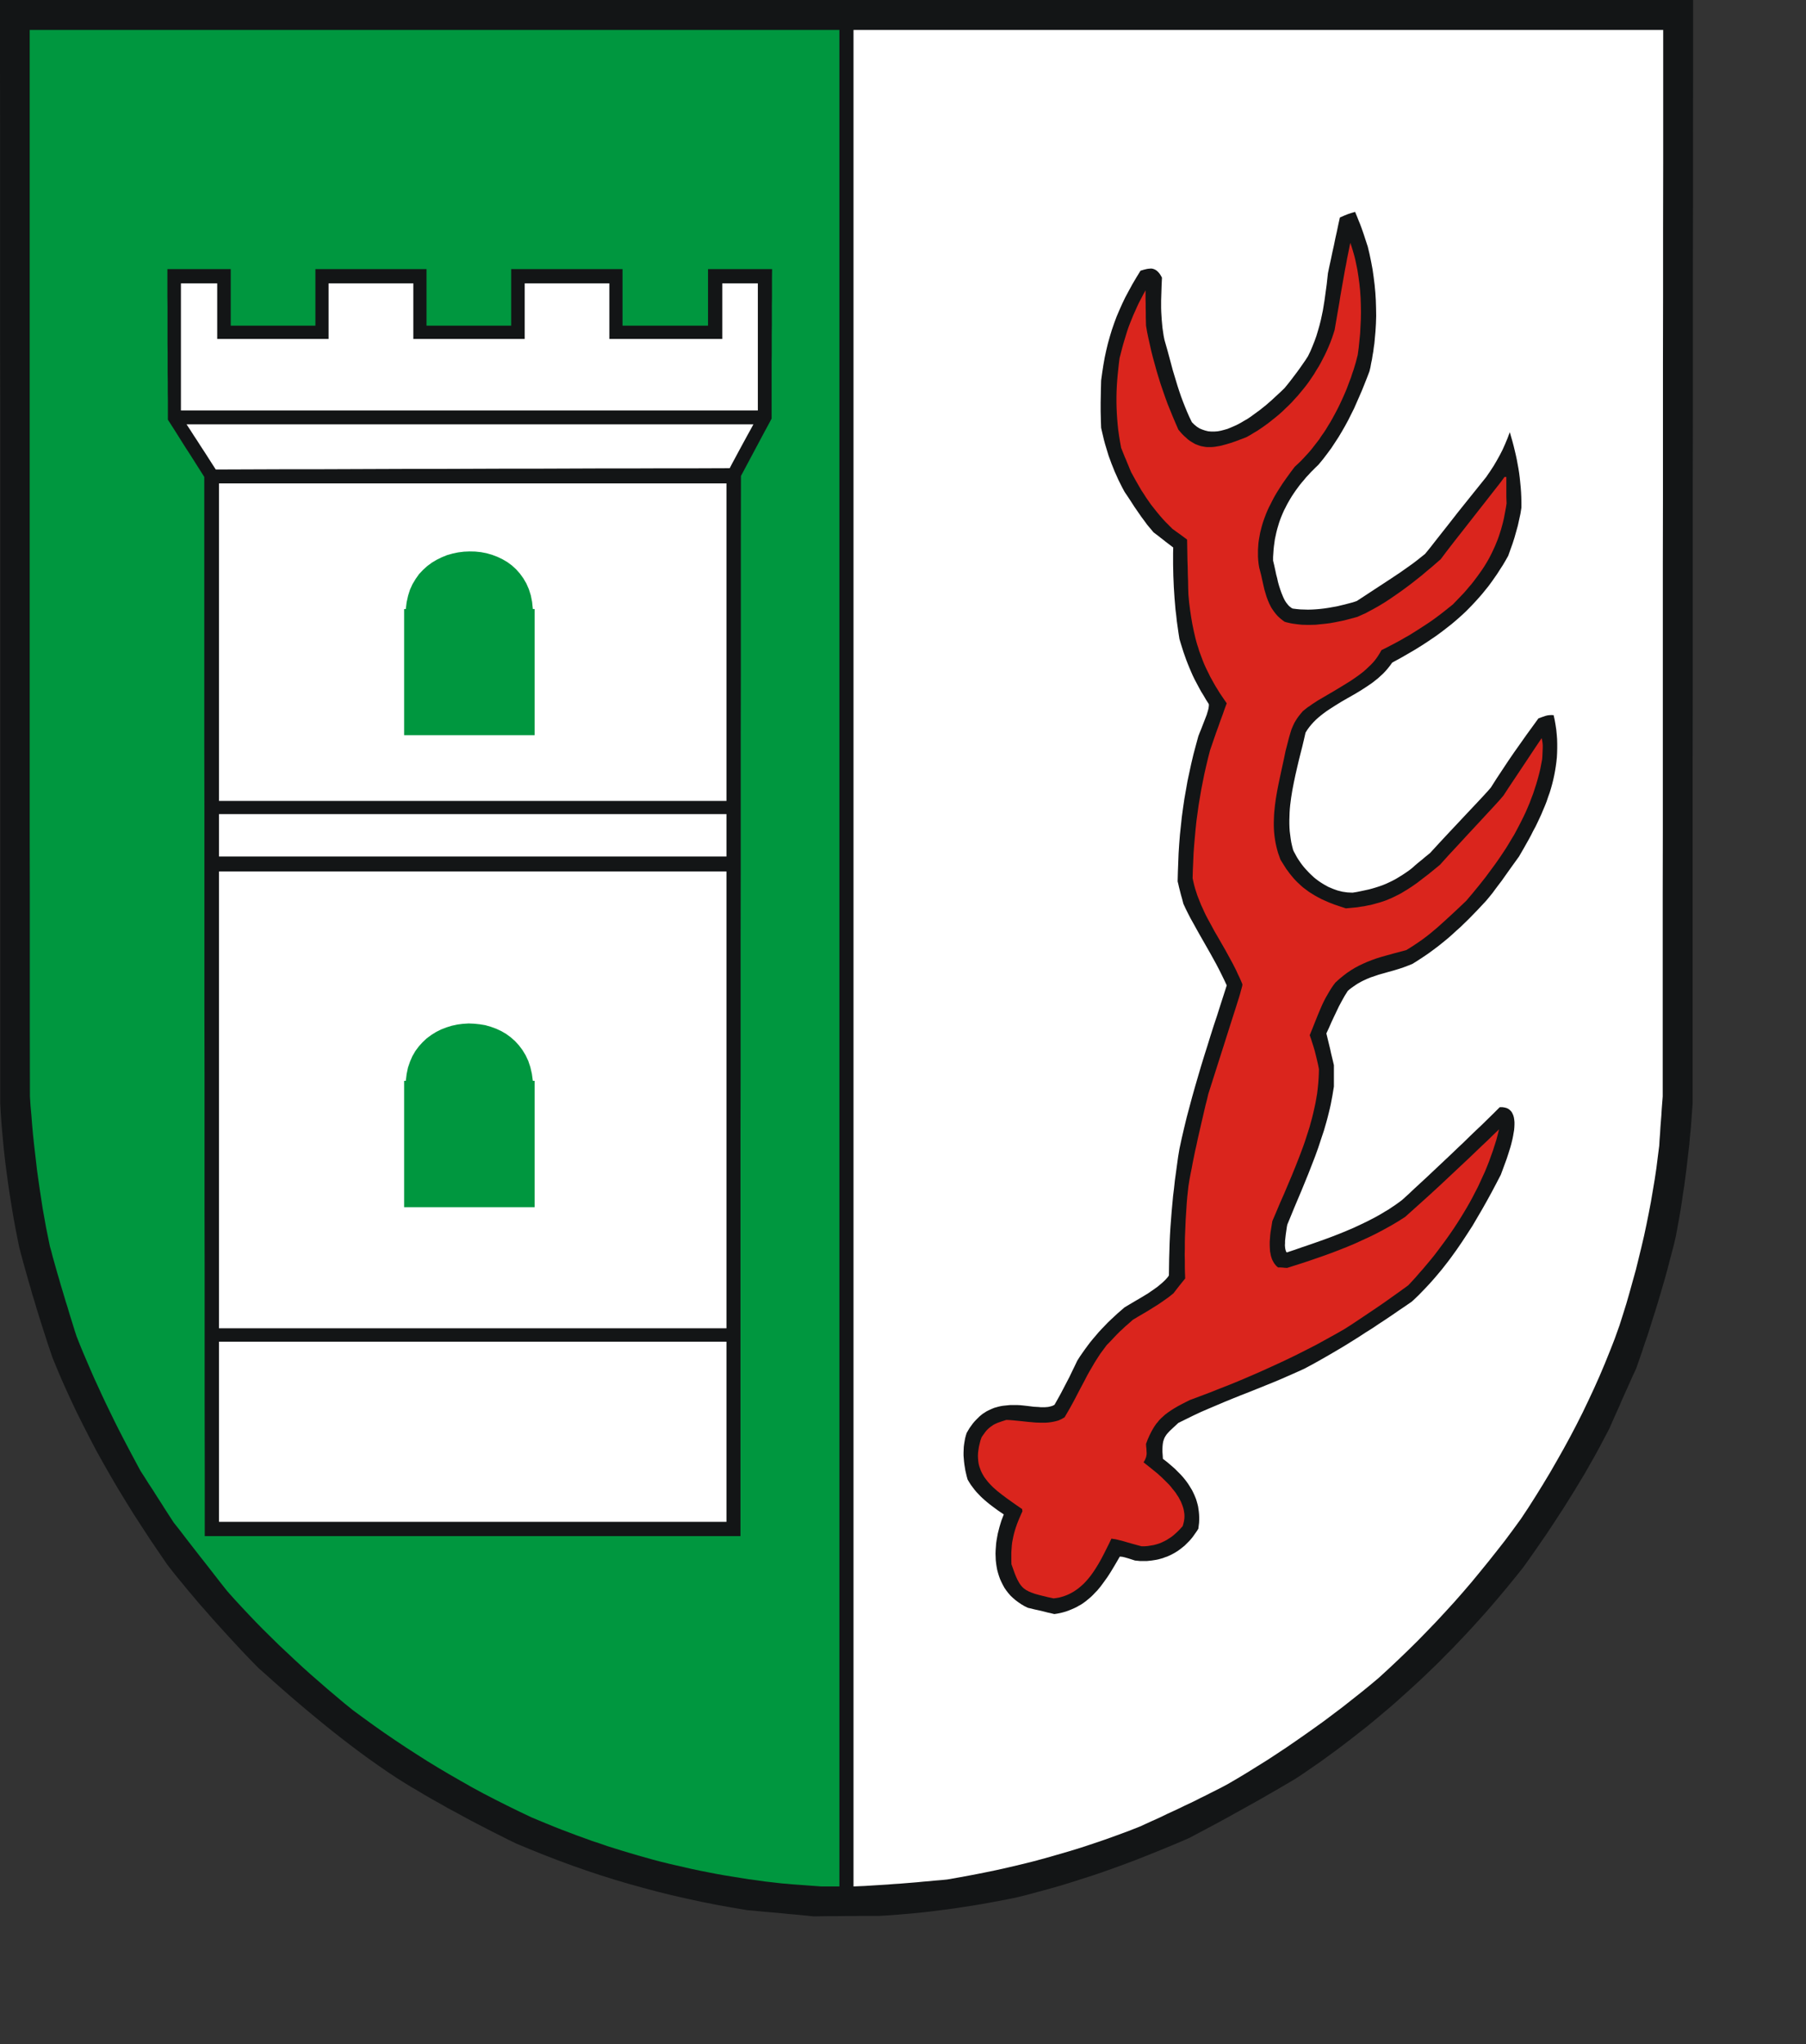 <?xml version="1.0" encoding="UTF-8" standalone="no"?>
<svg
   xmlns:dc="http://purl.org/dc/elements/1.1/"
   xmlns:cc="http://creativecommons.org/ns#"
   xmlns:rdf="http://www.w3.org/1999/02/22-rdf-syntax-ns#"
   xmlns:svg="http://www.w3.org/2000/svg"
   xmlns="http://www.w3.org/2000/svg"
   xmlns:sodipodi="http://sodipodi.sourceforge.net/DTD/sodipodi-0.dtd"
   xmlns:inkscape="http://www.inkscape.org/namespaces/inkscape"
   width="153.18mm"
   height="173.35mm"
   id="svg3028"
   sodipodi:version="0.32"
   inkscape:version="0.45.1+0.46pre1+devel"
   inkscape:output_extension="org.inkscape.output.svg.inkscape"
   sodipodi:docname="Letzlingen.svg">
  <rect width="100%" height="100%" fill="#333333" stroke="none"/>
  <defs
     id="defs3059">
    <inkscape:perspective
       sodipodi:type="inkscape:persp3d"
       inkscape:vp_x="-50 : 600 : 1"
       inkscape:vp_y="0 : 1000 : 0"
       inkscape:vp_z="700 : 600 : 1"
       inkscape:persp3d-origin="300 : 400 : 1"
       id="perspective3063" />
  </defs>
  <sodipodi:namedview
     inkscape:window-height="664"
     inkscape:window-width="640"
     inkscape:pageshadow="2"
     inkscape:pageopacity="0.0"
     guidetolerance="10.0"
     gridtolerance="10.0"
     objecttolerance="10.0"
     borderopacity="1.0"
     bordercolor="#666666"
     pagecolor="#ffffff"
     id="base"
     showgrid="false"
     inkscape:zoom="0.78797549"
     inkscape:cx="271.38187"
     inkscape:cy="307.11615"
     inkscape:window-x="22"
     inkscape:window-y="29"
     inkscape:current-layer="svg3028" />
<!-- EMR_GDICOMMENT --><!-- EMR_SETMAPMODE --><!-- EMR_SETVIEWPORTEXTEX --><!-- EMR_SETWINDOWEXTEX --><!-- EMR_SETWINDOWEXTEX --><!-- EMR_SETWINDOWEXTEX --><!-- EMR_SETWINDOWEXTEX -->  <path
     style="fill:#131516;fill-rule:evenodd;fill-opacity:1;stroke:none;"
     d="  M 258.177 613.964   L 255.49 613.695   L 252.842 613.465   L 250.193 613.196   L 247.506 612.965   L 244.858 612.735   L 242.171 612.466   L 239.522 612.236   L 234.532 611.391   L 229.619 610.509   L 224.782 609.549   L 220.023 608.512   L 217.643 607.975   L 215.301 607.437   L 212.96 606.862   L 210.657 606.286   L 206.051 605.057   L 201.483 603.79   L 196.953 602.447   L 192.424 601.026   L 187.933 599.529   L 183.442 597.955   L 178.951 596.304   L 174.498 594.577   L 170.007 592.773   L 165.478 590.891   L 162.944 589.663   L 160.449 588.396   L 157.993 587.168   L 155.536 585.901   L 153.079 584.634   L 150.661 583.367   L 148.243 582.062   L 145.863 580.757   L 143.483 579.49   L 141.142 578.146   L 138.8 576.841   L 136.459 575.497   L 134.156 574.115   L 131.852 572.772   L 129.588 571.39   L 127.323 569.969   L 124.252 567.935   L 121.258 565.862   L 118.264 563.75   L 115.385 561.639   L 112.506 559.489   L 109.666 557.301   L 106.864 555.112   L 104.1 552.886   L 101.375 550.659   L 98.649 548.394   L 95.962 546.129   L 93.314 543.864   L 90.665 541.561   L 88.055 539.258   L 85.445 536.916   L 82.835 534.612   L 80.839 532.578   L 78.881 530.543   L 76.924 528.47   L 75.004 526.397   L 73.085 524.324   L 71.204 522.251   L 69.323 520.178   L 67.442 518.067   L 65.638 515.994   L 63.796 513.92   L 62.03 511.809   L 60.264 509.736   L 58.575 507.663   L 56.848 505.59   L 55.198 503.517   L 53.585 501.444   L 50.783 497.336   L 48.02 493.267   L 45.371 489.198   L 42.761 485.167   L 40.266 481.136   L 37.809 477.105   L 35.429 473.036   L 33.126 469.005   L 30.862 464.935   L 28.712 460.828   L 26.601 456.682   L 24.528 452.536   L 22.532 448.313   L 20.574 444.013   L 19.615 441.825   L 18.693 439.675   L 17.772 437.449   L 16.851 435.222   L 16.083 432.957   L 15.316 430.692   L 14.586 428.427   L 13.857 426.162   L 13.128 423.897   L 12.437 421.67   L 11.746 419.444   L 11.093 417.217   L 10.402 415.029   L 9.788 412.803   L 9.136 410.614   L 8.521 408.426   L 7.907 406.238   L 7.293 404.05   L 6.717 401.861   L 6.142 399.673   L 5.566 396.794   L 4.99 393.876   L 4.453 390.959   L 3.954 388.08   L 3.493 385.2   L 3.032 382.321   L 2.61 379.442   L 2.226 376.601   L 1.842 373.722   L 1.497 370.843   L 1.19 368.002   L 0.921 365.123   L 0.653 362.243   L 0.422 359.364   L 0.23 356.485   L 0.077 353.606   L 0.077 331.493   L 0.077 309.381   L 0.077 287.307   L 0.077 265.195   L 0.077 243.082   L 0.077 220.97   L 0.077 198.858   L 0.077 176.784   L 0.077 154.671   L 0.077 132.559   L 0.038 110.485   L 0.038 88.373   L 0.038 66.26   L 0.038 44.186   L 0 22.074   L 0 0   L 33.932 0   L 67.826 0   L 101.759 0   L 135.653 0   L 169.585 0   L 203.517 0   L 237.411 0   L 271.343 0   L 305.276 0   L 339.208 0   L 373.102 0   L 407.034 0   L 440.967 0   L 474.899 0   L 508.831 0   L 542.764 0   L 542.764 22.074   L 542.725 44.186   L 542.725 66.26   L 542.687 88.373   L 542.687 110.485   L 542.687 132.559   L 542.649 154.671   L 542.649 176.784   L 542.649 198.858   L 542.649 220.97   L 542.61 243.082   L 542.61 265.195   L 542.61 287.307   L 542.61 309.381   L 542.61 331.493   L 542.61 353.606   L 542.418 356.255   L 542.226 358.904   L 542.034 361.552   L 541.766 364.163   L 541.535 366.812   L 541.228 369.461   L 540.921 372.11   L 540.614 374.758   L 540.269 377.407   L 539.923 380.056   L 539.501 382.705   L 539.117 385.392   L 538.695 388.08   L 538.234 390.767   L 537.735 393.454   L 537.236 396.18   L 536.622 398.829   L 535.931 401.478   L 535.24 404.088   L 534.549 406.775   L 533.82 409.424   L 533.052 412.073   L 532.285 414.722   L 531.479 417.409   L 530.672 420.058   L 529.828 422.707   L 528.984 425.394   L 528.139 428.043   L 527.218 430.692   L 526.335 433.379   L 525.414 436.028   L 524.492 438.677   L 523.379 441.057   L 522.305 443.476   L 521.23 445.856   L 520.155 448.236   L 519.119 450.655   L 518.044 453.035   L 516.969 455.453   L 515.933 457.833   L 514.397 460.751   L 512.862 463.669   L 511.288 466.548   L 509.676 469.389   L 508.064 472.229   L 506.375 475.032   L 504.686 477.834   L 502.959 480.598   L 501.231 483.362   L 499.427 486.126   L 497.623 488.891   L 495.819 491.616   L 493.938 494.342   L 492.057 497.067   L 490.138 499.793   L 488.219 502.48   L 486.223 504.976   L 484.227 507.433   L 482.231 509.851   L 480.196 512.27   L 478.162 514.65   L 476.089 517.03   L 474.016 519.333   L 471.905 521.675   L 469.794 523.94   L 467.644 526.205   L 465.495 528.47   L 463.307 530.658   L 461.119 532.885   L 458.893 535.035   L 456.666 537.185   L 454.402 539.296   L 452.098 541.407   L 449.795 543.48   L 447.492 545.553   L 445.151 547.588   L 442.771 549.584   L 440.391 551.581   L 438.011 553.538   L 435.554 555.458   L 433.098 557.377   L 430.641 559.259   L 428.146 561.14   L 425.613 562.982   L 423.079 564.825   L 420.508 566.591   L 417.897 568.395   L 415.287 570.123   L 413.138 571.39   L 410.988 572.656   L 408.877 573.885   L 406.727 575.113   L 404.616 576.342   L 402.505 577.532   L 400.355 578.722   L 398.244 579.912   L 396.133 581.064   L 394.022 582.254   L 391.911 583.406   L 389.8 584.557   L 387.688 585.67   L 385.539 586.822   L 383.428 587.935   L 381.278 589.087   L 377.823 590.584   L 374.407 592.005   L 370.953 593.425   L 367.498 594.807   L 364.082 596.151   L 360.627 597.456   L 357.172 598.723   L 353.718 599.951   L 350.225 601.141   L 346.732 602.255   L 343.239 603.368   L 339.746 604.443   L 336.214 605.441   L 332.683 606.401   L 329.113 607.361   L 325.543 608.244   L 322.818 608.781   L 320.054 609.318   L 317.329 609.818   L 314.565 610.317   L 311.801 610.777   L 309.038 611.2   L 306.274 611.622   L 303.548 612.006   L 300.785 612.351   L 298.059 612.697   L 295.296 613.004   L 292.57 613.273   L 289.883 613.503   L 287.196 613.733   L 284.51 613.925   L 281.861 614.079   L 279.212 614.079   L 276.564 614.079   L 273.954 614.117   L 271.305 614.117   L 268.695 614.156   L 266.046 614.156   L 263.436 614.194   L 260.826 614.232  z "
     id="path3030" />
  <path
     style="fill:#00973f;fill-rule:evenodd;fill-opacity:1;stroke:none;"
     d="  M 261.67 604.52   L 260.058 604.405   L 258.485 604.289   L 256.949 604.174   L 255.375 604.059   L 253.802 603.944   L 252.266 603.79   L 250.692 603.675   L 248.005 603.368   L 245.318 603.061   L 242.632 602.677   L 239.983 602.332   L 237.373 601.909   L 234.763 601.487   L 232.152 601.065   L 229.581 600.604   L 227.009 600.105   L 224.475 599.606   L 221.904 599.068   L 219.409 598.493   L 216.875 597.917   L 214.38 597.341   L 211.885 596.727   L 209.39 596.074   L 206.933 595.383   L 204.477 594.692   L 202.02 593.963   L 199.564 593.233   L 197.107 592.465   L 194.65 591.698   L 192.232 590.853   L 189.775 590.047   L 187.357 589.164   L 184.9 588.281   L 182.482 587.36   L 180.026 586.438   L 177.607 585.479   L 175.151 584.48   L 172.732 583.482   L 170.276 582.446   L 166.399 580.603   L 162.56 578.722   L 158.76 576.803   L 155.037 574.883   L 151.352 572.887   L 147.705 570.814   L 144.097 568.741   L 140.527 566.629   L 136.996 564.479   L 133.503 562.253   L 130.048 560.026   L 126.594 557.723   L 123.216 555.42   L 119.838 553.039   L 116.498 550.621   L 113.159 548.164   L 110.395 545.937   L 107.67 543.634   L 104.983 541.369   L 102.296 539.027   L 99.647 536.724   L 97.037 534.382   L 94.465 532.002   L 91.932 529.622   L 89.399 527.242   L 86.942 524.823   L 84.485 522.405   L 82.067 519.948   L 79.726 517.491   L 77.384 514.995   L 75.081 512.5   L 72.855 510.005   L 70.667 507.241   L 68.517 504.477   L 66.368 501.713   L 64.218 498.987   L 62.069 496.223   L 59.919 493.459   L 57.808 490.695   L 55.658 487.969   L 54.315 485.896   L 52.971 483.823   L 51.666 481.75   L 50.323 479.677   L 49.018 477.604   L 47.674 475.569   L 46.369 473.496   L 45.026 471.423   L 43.567 468.698   L 42.108 465.972   L 40.688 463.285   L 39.268 460.559   L 37.886 457.872   L 36.543 455.185   L 35.237 452.497   L 33.932 449.81   L 32.666 447.123   L 31.437 444.435   L 30.209 441.787   L 29.019 439.061   L 27.868 436.374   L 26.716 433.686   L 25.603 430.999   L 24.528 428.273   L 23.914 426.392   L 23.338 424.511   L 22.762 422.669   L 22.187 420.826   L 21.649 418.983   L 21.073 417.179   L 20.536 415.375   L 19.999 413.57   L 19.461 411.804   L 18.962 410.038   L 18.425 408.234   L 17.926 406.468   L 17.427 404.702   L 16.928 402.936   L 16.467 401.132   L 15.968 399.366   L 15.354 396.333   L 14.74 393.301   L 14.202 390.268   L 13.665 387.273   L 13.204 384.241   L 12.744 381.246   L 12.322 378.29   L 11.899 375.296   L 11.554 372.302   L 11.208 369.346   L 10.863 366.351   L 10.556 363.395   L 10.287 360.401   L 10.057 357.406   L 9.788 354.45   L 9.596 351.456   L 9.558 330.073   L 9.558 308.69   L 9.558 287.346   L 9.519 265.963   L 9.519 244.58   L 9.519 223.235   L 9.519 201.852   L 9.519 180.469   L 9.519 159.125   L 9.519 137.742   L 9.519 116.397   L 9.519 95.014   L 9.519 73.669   L 9.519 52.287   L 9.519 30.942   L 9.519 9.597   L 25.718 9.597   L 41.955 9.597   L 58.153 9.597   L 74.39 9.597   L 90.589 9.597   L 106.825 9.597   L 123.024 9.597   L 139.261 9.597   L 155.459 9.597   L 171.696 9.597   L 187.933 9.597   L 204.131 9.597   L 220.368 9.597   L 236.605 9.597   L 252.842 9.597   L 269.079 9.597   L 269.079 46.758   L 269.079 83.958   L 269.079 121.157   L 269.079 158.318   L 269.079 195.518   L 269.079 232.717   L 269.079 269.878   L 269.079 307.078   L 269.079 344.277   L 269.079 381.477   L 269.079 418.676   L 269.079 455.837   L 269.079 493.037   L 269.079 530.236   L 269.079 567.435   L 269.079 604.635   L 268.311 604.635   L 267.582 604.635   L 266.852 604.635   L 266.123 604.635   L 265.394 604.635   L 264.664 604.635   L 263.935 604.635   L 263.244 604.635  z "
     id="path3032" />
  <path
     style="fill:#ffffff;fill-rule:evenodd;fill-opacity:1;stroke:none;"
     d="  M 273.608 567.435   L 273.608 530.236   L 273.608 493.037   L 273.608 455.837   L 273.608 418.676   L 273.608 381.477   L 273.608 344.277   L 273.608 307.078   L 273.608 269.878   L 273.608 232.717   L 273.608 195.518   L 273.608 158.318   L 273.608 121.157   L 273.608 83.958   L 273.608 46.758   L 273.608 9.597   L 289.845 9.597   L 306.044 9.597   L 322.28 9.597   L 338.479 9.597   L 354.716 9.597   L 370.914 9.597   L 387.151 9.597   L 403.349 9.597   L 419.586 9.597   L 435.823 9.597   L 452.022 9.597   L 468.258 9.597   L 484.495 9.597   L 500.732 9.597   L 516.931 9.597   L 533.168 9.597   L 533.168 30.942   L 533.168 52.287   L 533.129 73.669   L 533.129 95.014   L 533.091 116.397   L 533.091 137.742   L 533.091 159.125   L 533.052 180.469   L 533.052 201.852   L 533.052 223.235   L 533.052 244.58   L 533.052 265.963   L 533.014 287.346   L 533.014 308.69   L 533.014 330.073   L 533.014 351.456   L 532.86 353.414   L 532.707 355.372   L 532.592 357.33   L 532.438 359.288   L 532.285 361.245   L 532.169 363.242   L 532.016 365.199   L 531.901 367.196   L 531.44 370.804   L 530.98 374.451   L 530.442 378.06   L 529.828 381.707   L 529.214 385.316   L 528.523 388.924   L 527.794 392.533   L 527.026 396.141   L 526.181 399.75   L 525.299 403.359   L 524.416 406.967   L 523.418 410.538   L 522.42 414.146   L 521.383 417.755   L 520.27 421.325   L 519.119 424.934   L 518.389 426.968   L 517.66 429.003   L 516.892 430.999   L 516.086 433.034   L 514.474 437.026   L 512.785 441.019   L 511.019 444.973   L 509.177 448.927   L 507.296 452.843   L 505.338 456.72   L 503.304 460.597   L 501.231 464.398   L 499.082 468.199   L 496.894 471.999   L 494.629 475.761   L 492.326 479.485   L 489.984 483.17   L 487.566 486.817   L 484.994 490.349   L 482.423 493.804   L 479.774 497.183   L 477.125 500.523   L 474.438 503.824   L 471.752 507.087   L 468.988 510.312   L 466.186 513.498   L 463.345 516.608   L 460.466 519.717   L 457.511 522.788   L 454.517 525.86   L 451.484 528.854   L 448.375 531.848   L 445.189 534.843   L 441.965 537.799   L 439.124 540.179   L 436.245 542.521   L 433.328 544.824   L 430.411 547.127   L 427.455 549.354   L 424.5 551.581   L 421.506 553.73   L 418.473 555.88   L 415.441 557.992   L 412.37 560.103   L 409.299 562.138   L 406.19 564.172   L 403.042 566.13   L 399.895 568.088   L 396.709 570.008   L 393.485 571.889   L 391.757 572.81   L 390.03 573.693   L 388.264 574.576   L 386.537 575.459   L 384.81 576.303   L 383.082 577.186   L 381.316 578.031   L 379.589 578.837   L 377.862 579.682   L 376.135 580.488   L 374.369 581.294   L 372.641 582.139   L 370.914 582.945   L 369.187 583.713   L 367.421 584.519   L 365.694 585.325   L 361.894 586.822   L 358.055 588.243   L 354.217 589.625   L 350.378 590.93   L 346.54 592.197   L 342.663 593.387   L 338.824 594.5   L 334.947 595.613   L 331.071 596.65   L 327.194 597.61   L 323.278 598.531   L 319.363 599.414   L 315.448 600.22   L 311.533 600.988   L 307.579 601.717   L 303.664 602.408   L 301.744 602.6   L 299.825 602.754   L 297.906 602.946   L 295.987 603.099   L 294.067 603.291   L 292.187 603.445   L 290.267 603.598   L 288.386 603.752   L 286.506 603.867   L 284.625 604.021   L 282.782 604.136   L 280.901 604.251   L 279.059 604.366   L 277.255 604.481   L 275.412 604.558   L 273.608 604.635  z "
     id="path3034" />
  <path
     style="fill:#131516;fill-rule:evenodd;fill-opacity:1;stroke:none;"
     d="  M 336.905 517.068   L 335.83 516.838   L 334.794 516.569   L 333.719 516.301   L 332.683 516.07   L 331.608 515.84   L 330.572 515.571   L 329.535 515.341   L 328.422 514.803   L 327.386 514.189   L 326.426 513.537   L 325.505 512.846   L 324.66 512.116   L 323.893 511.387   L 323.202 510.581   L 322.549 509.736   L 321.973 508.891   L 321.474 507.97   L 321.014 507.049   L 320.591 506.127   L 320.246 505.168   L 319.939 504.17   L 319.67 503.171   L 319.478 502.135   L 319.325 501.098   L 319.21 500.062   L 319.171 498.987   L 319.133 497.95   L 319.171 496.876   L 319.248 495.801   L 319.325 494.726   L 319.478 493.651   L 319.67 492.576   L 319.862 491.539   L 320.131 490.464   L 320.4 489.428   L 320.707 488.391   L 321.014 487.393   L 321.398 486.395   L 321.781 485.397   L 319.862 484.092   L 318.096 482.787   L 317.29 482.172   L 316.484 481.52   L 315.717 480.867   L 314.987 480.214   L 314.296 479.562   L 313.644 478.871   L 312.991 478.18   L 312.377 477.45   L 311.801 476.683   L 311.226 475.915   L 310.688 475.07   L 310.189 474.226   L 309.92 473.266   L 309.69 472.306   L 309.46 471.308   L 309.306 470.348   L 309.153 469.389   L 309.038 468.429   L 308.961 467.469   L 308.884 466.548   L 308.884 465.588   L 308.922 464.667   L 308.961 463.745   L 309.076 462.824   L 309.229 461.903   L 309.383 461.02   L 309.613 460.137   L 309.882 459.292   L 310.343 458.486   L 310.803 457.718   L 311.302 457.027   L 311.801 456.336   L 312.3 455.722   L 312.838 455.146   L 313.375 454.609   L 313.912 454.071   L 314.45 453.611   L 315.026 453.15   L 315.64 452.766   L 316.216 452.382   L 316.83 452.075   L 317.482 451.768   L 318.096 451.499   L 318.749 451.23   L 319.44 451.038   L 320.131 450.847   L 320.822 450.693   L 321.513 450.578   L 322.242 450.501   L 323.01 450.424   L 323.777 450.347   L 324.545 450.347   L 325.351 450.347   L 326.157 450.347   L 326.963 450.386   L 327.808 450.463   L 329.535 450.655   L 331.378 450.885   L 332.03 450.923   L 332.798 450.962   L 333.642 451.038   L 334.525 451.038   L 334.986 451.038   L 335.446 451   L 335.907 450.962   L 336.329 450.885   L 336.79 450.77   L 337.212 450.655   L 337.673 450.463   L 338.057 450.232   L 339.055 448.466   L 340.053 446.662   L 340.974 444.896   L 341.895 443.13   L 342.816 441.364   L 343.661 439.598   L 344.505 437.871   L 345.35 436.105   L 346.156 434.838   L 347 433.61   L 347.845 432.42   L 348.689 431.268   L 349.534 430.155   L 350.417 429.08   L 351.338 428.005   L 352.221 426.968   L 353.18 425.932   L 354.14 424.934   L 355.1 423.935   L 356.136 422.937   L 357.172 421.978   L 358.247 420.979   L 359.36 420.02   L 360.512 419.022   L 362.124 418.062   L 364.005 416.949   L 366.039 415.758   L 368.112 414.492   L 369.11 413.801   L 370.108 413.11   L 371.068 412.419   L 371.951 411.689   L 372.757 410.998   L 373.524 410.269   L 373.87 409.885   L 374.177 409.539   L 374.484 409.155   L 374.714 408.81   L 374.753 406.161   L 374.791 403.512   L 374.868 400.94   L 374.945 398.368   L 375.06 395.834   L 375.213 393.301   L 375.405 390.767   L 375.597 388.272   L 375.827 385.776   L 376.058 383.281   L 376.365 380.786   L 376.634 378.29   L 376.979 375.795   L 377.324 373.261   L 377.67 370.766   L 378.092 368.232   L 378.821 364.854   L 379.589 361.552   L 380.395 358.213   L 381.278 354.911   L 382.161 351.61   L 383.082 348.346   L 384.042 345.045   L 385.001 341.782   L 385.999 338.519   L 387.036 335.256   L 388.034 332.031   L 389.07 328.768   L 390.145 325.543   L 391.181 322.28   L 392.218 319.055   L 393.254 315.831   L 392.448 314.103   L 391.604 312.376   L 390.759 310.686   L 389.876 308.997   L 388.034 305.657   L 386.153 302.356   L 384.311 299.131   L 382.545 295.945   L 381.662 294.371   L 380.856 292.797   L 380.088 291.261   L 379.359 289.687   L 379.129 288.804   L 378.898 287.921   L 378.63 287   L 378.399 286.117   L 378.169 285.196   L 377.939 284.313   L 377.747 283.43   L 377.516 282.508   L 377.593 279.437   L 377.708 276.443   L 377.823 273.449   L 378.015 270.493   L 378.246 267.575   L 378.553 264.696   L 378.86 261.817   L 379.244 258.976   L 379.666 256.096   L 380.165 253.256   L 380.664 250.415   L 381.278 247.536   L 381.892 244.695   L 382.583 241.777   L 383.351 238.898   L 384.157 235.942   L 384.541 234.944   L 385.078 233.639   L 385.654 232.141   L 386.268 230.567   L 386.844 229.07   L 387.266 227.65   L 387.42 227.036   L 387.496 226.46   L 387.535 225.999   L 387.496 225.654   L 386.614 224.272   L 385.808 222.89   L 385.001 221.584   L 384.311 220.317   L 383.62 219.012   L 382.967 217.784   L 382.353 216.517   L 381.815 215.288   L 381.278 214.022   L 380.779 212.793   L 380.28 211.526   L 379.819 210.221   L 379.359 208.916   L 378.937 207.572   L 378.514 206.228   L 378.092 204.808   L 377.785 202.85   L 377.516 200.931   L 377.248 199.05   L 377.056 197.207   L 376.825 195.364   L 376.672 193.522   L 376.518 191.717   L 376.403 189.913   L 376.288 188.147   L 376.211 186.343   L 376.135 184.577   L 376.096 182.773   L 376.058 180.968   L 376.058 179.164   L 376.058 177.321   L 376.096 175.478   L 375.29 174.864   L 374.484 174.25   L 373.678 173.636   L 372.91 173.022   L 372.104 172.407   L 371.336 171.793   L 370.569 171.217   L 369.763 170.603   L 369.072 169.758   L 368.381 168.952   L 367.69 168.108   L 367.076 167.263   L 365.847 165.612   L 364.734 164   L 363.621 162.388   L 362.585 160.775   L 361.548 159.201   L 360.512 157.666   L 359.783 156.322   L 359.13 155.017   L 358.477 153.712   L 357.902 152.406   L 357.326 151.14   L 356.827 149.873   L 356.328 148.644   L 355.867 147.377   L 355.407 146.149   L 355.023 144.882   L 354.639 143.615   L 354.255 142.348   L 353.91 141.081   L 353.603 139.776   L 353.295 138.471   L 352.988 137.127   L 352.912 135.016   L 352.873 133.327   L 352.835 131.868   L 352.835 130.448   L 352.835 128.95   L 352.873 127.146   L 352.912 124.881   L 352.988 121.963   L 353.334 119.43   L 353.718 116.934   L 354.14 114.554   L 354.639 112.251   L 355.176 110.024   L 355.79 107.836   L 356.443 105.686   L 357.172 103.575   L 357.94 101.502   L 358.823 99.429   L 359.744 97.356   L 360.742 95.283   L 361.855 93.21   L 363.007 91.098   L 364.274 88.949   L 365.617 86.76   L 366.653 86.453   L 367.613 86.223   L 368.074 86.146   L 368.534 86.108   L 368.957 86.069   L 369.379 86.108   L 369.801 86.223   L 370.185 86.376   L 370.607 86.607   L 370.991 86.914   L 371.375 87.298   L 371.759 87.758   L 372.104 88.296   L 372.488 88.987   L 372.373 91.444   L 372.296 93.901   L 372.219 96.319   L 372.219 98.738   L 372.258 99.966   L 372.334 101.233   L 372.411 102.462   L 372.526 103.728   L 372.641 104.995   L 372.833 106.301   L 373.025 107.606   L 373.294 108.949   L 374.215 112.174   L 375.098 115.437   L 375.981 118.739   L 376.979 122.04   L 377.478 123.691   L 378.015 125.342   L 378.591 127.031   L 379.205 128.682   L 379.858 130.332   L 380.549 132.022   L 381.278 133.672   L 382.084 135.323   L 382.852 136.091   L 383.696 136.782   L 384.541 137.319   L 385.462 137.703   L 386.383 138.01   L 387.343 138.241   L 388.303 138.317   L 389.301 138.317   L 390.337 138.241   L 391.373 138.049   L 392.41 137.78   L 393.485 137.473   L 394.521 137.051   L 395.596 136.59   L 396.67 136.091   L 397.745 135.515   L 398.782 134.901   L 399.856 134.287   L 400.893 133.596   L 401.891 132.866   L 402.889 132.137   L 403.887 131.407   L 404.846 130.64   L 405.768 129.91   L 407.533 128.375   L 409.107 126.916   L 410.566 125.572   L 411.794 124.382   L 412.831 123.115   L 413.829 121.848   L 414.788 120.581   L 415.748 119.315   L 416.669 118.048   L 417.552 116.781   L 418.435 115.514   L 419.279 114.209   L 420.085 112.558   L 420.776 110.907   L 421.429 109.257   L 422.005 107.644   L 422.504 105.993   L 422.964 104.381   L 423.386 102.73   L 423.732 101.118   L 424.077 99.467   L 424.346 97.816   L 424.615 96.166   L 424.845 94.477   L 425.306 91.098   L 425.69 87.605   L 426.15 85.378   L 426.649 83.113   L 427.11 80.887   L 427.609 78.66   L 428.069 76.395   L 428.568 74.169   L 429.029 71.942   L 429.528 69.715   L 431.102 69.024   L 432.177 68.602   L 433.098 68.295   L 434.403 67.911   L 435.055 69.485   L 435.554 70.752   L 436.015 71.865   L 436.399 72.902   L 436.783 73.977   L 437.243 75.32   L 437.781 76.971   L 438.472 79.082   L 439.048 81.501   L 439.547 83.919   L 440.007 86.376   L 440.353 88.833   L 440.66 91.29   L 440.89 93.747   L 441.044 96.243   L 441.12 98.738   L 441.159 101.233   L 441.082 103.767   L 440.928 106.301   L 440.698 108.834   L 440.583 110.101   L 440.391 111.368   L 440.237 112.635   L 440.007 113.902   L 439.815 115.169   L 439.547 116.435   L 439.316 117.741   L 439.009 119.008   L 438.203 121.119   L 437.397 123.154   L 436.591 125.15   L 435.746 127.108   L 434.902 129.027   L 434.057 130.947   L 433.136 132.789   L 432.215 134.632   L 431.217 136.475   L 430.181 138.279   L 429.106 140.083   L 427.954 141.849   L 426.764 143.654   L 425.459 145.419   L 424.116 147.185   L 422.657 148.951   L 421.813 149.758   L 421.045 150.525   L 420.239 151.331   L 419.51 152.138   L 418.742 152.944   L 418.051 153.788   L 417.36 154.595   L 416.669 155.439   L 416.017 156.322   L 415.364 157.205   L 414.788 158.05   L 414.174 158.971   L 413.637 159.854   L 413.099 160.775   L 412.562 161.735   L 412.101 162.656   L 411.602 163.616   L 411.18 164.576   L 410.758 165.574   L 410.374 166.572   L 410.028 167.57   L 409.721 168.607   L 409.414 169.643   L 409.146 170.718   L 408.915 171.793   L 408.685 172.868   L 408.531 173.981   L 408.378 175.095   L 408.263 176.208   L 408.186 177.36   L 408.109 178.55   L 408.109 179.701   L 408.455 181.122   L 408.877 183.041   L 409.107 184.155   L 409.414 185.306   L 409.683 186.535   L 410.028 187.763   L 410.412 188.953   L 410.835 190.143   L 411.065 190.681   L 411.295 191.257   L 411.525 191.756   L 411.794 192.293   L 412.063 192.754   L 412.37 193.214   L 412.677 193.598   L 412.984 193.982   L 413.33 194.328   L 413.675 194.596   L 414.021 194.865   L 414.404 195.057   L 415.633 195.211   L 416.861 195.326   L 418.089 195.364   L 419.356 195.403   L 420.661 195.364   L 421.928 195.287   L 423.233 195.172   L 424.538 195.019   L 425.843 194.827   L 427.148 194.596   L 428.453 194.366   L 429.758 194.059   L 431.063 193.752   L 432.369 193.406   L 433.674 193.061   L 434.94 192.639   L 437.704 190.834   L 440.506 188.992   L 443.27 187.187   L 446.072 185.345   L 448.836 183.502   L 451.561 181.582   L 452.904 180.623   L 454.21 179.625   L 455.515 178.588   L 456.82 177.552   L 457.549 176.669   L 458.547 175.44   L 459.891 173.713   L 461.733 171.371   L 464.19 168.261   L 467.337 164.23   L 471.368 159.201   L 476.396 152.944   L 477.663 151.101   L 478.814 149.335   L 479.851 147.569   L 480.81 145.842   L 481.693 144.114   L 482.499 142.31   L 483.267 140.467   L 483.996 138.509   L 484.419 140.007   L 484.841 141.465   L 485.225 142.924   L 485.57 144.345   L 485.916 145.803   L 486.223 147.224   L 486.491 148.683   L 486.76 150.141   L 486.99 151.6   L 487.182 153.097   L 487.336 154.595   L 487.489 156.13   L 487.605 157.704   L 487.681 159.316   L 487.72 161.006   L 487.72 162.695   L 487.413 164.653   L 486.99 166.572   L 486.568 168.492   L 486.031 170.411   L 485.493 172.331   L 484.879 174.25   L 484.188 176.169   L 483.497 178.127   L 482.653 179.625   L 481.77 181.122   L 480.849 182.542   L 479.966 183.924   L 479.006 185.306   L 478.085 186.611   L 477.125 187.917   L 476.127 189.145   L 475.129 190.374   L 474.093 191.564   L 473.057 192.715   L 471.982 193.867   L 470.907 194.98   L 469.832 196.055   L 468.719 197.092   L 467.568 198.128   L 466.416 199.126   L 465.226 200.125   L 463.998 201.084   L 462.769 202.044   L 461.541 202.965   L 460.274 203.887   L 458.969 204.77   L 457.664 205.653   L 456.321 206.536   L 454.977 207.38   L 453.557 208.263   L 452.175 209.069   L 449.258 210.758   L 446.302 212.371   L 445.611 213.331   L 444.882 214.252   L 444.153 215.096   L 443.347 215.941   L 442.502 216.709   L 441.658 217.477   L 440.775 218.168   L 439.854 218.897   L 438.894 219.55   L 437.934 220.202   L 436.975 220.817   L 436.015 221.431   L 434.019 222.621   L 431.985 223.773   L 429.989 224.924   L 428.069 226.114   L 427.11 226.728   L 426.15 227.343   L 425.229 227.957   L 424.346 228.61   L 423.502 229.262   L 422.657 229.953   L 421.851 230.683   L 421.083 231.45   L 420.392 232.218   L 419.701 233.063   L 419.087 233.907   L 418.512 234.829   L 418.013 237.017   L 417.475 239.282   L 416.899 241.547   L 416.324 243.85   L 415.786 246.154   L 415.249 248.495   L 414.75 250.876   L 414.289 253.256   L 414.097 254.446   L 413.905 255.636   L 413.752 256.826   L 413.598 258.016   L 413.483 259.206   L 413.406 260.435   L 413.368 261.625   L 413.33 262.815   L 413.33 264.005   L 413.368 265.233   L 413.445 266.423   L 413.598 267.613   L 413.752 268.803   L 413.944 269.993   L 414.212 271.184   L 414.519 272.374   L 414.788 272.988   L 415.134 273.602   L 415.479 274.255   L 415.825 274.869   L 416.208 275.483   L 416.631 276.097   L 417.053 276.712   L 417.514 277.326   L 417.974 277.902   L 418.473 278.478   L 419.011 279.053   L 419.548 279.629   L 420.085 280.167   L 420.661 280.704   L 421.237 281.242   L 421.851 281.741   L 422.465 282.201   L 423.118 282.662   L 423.77 283.084   L 424.461 283.507   L 425.152 283.89   L 425.843 284.274   L 426.572 284.582   L 427.302 284.889   L 428.031 285.157   L 428.799 285.426   L 429.566 285.618   L 430.334 285.81   L 431.14 285.925   L 431.946 286.04   L 432.752 286.079   L 433.597 286.117   L 435.017 285.887   L 436.322 285.618   L 437.589 285.349   L 438.817 285.081   L 439.969 284.773   L 441.12 284.428   L 442.195 284.082   L 443.27 283.699   L 444.306 283.276   L 445.381 282.777   L 446.417 282.278   L 447.492 281.702   L 448.567 281.05   L 449.68 280.359   L 450.832 279.591   L 452.022 278.746   L 452.828 278.094   L 453.595 277.403   L 454.402 276.712   L 455.208 276.059   L 456.014 275.406   L 456.82 274.715   L 457.626 274.063   L 458.432 273.41   L 461.464 270.109   L 464.574 266.769   L 467.644 263.506   L 470.523 260.435   L 473.133 257.67   L 475.321 255.329   L 476.972 253.524   L 477.932 252.411   L 479.736 249.57   L 481.616 246.729   L 483.497 243.889   L 485.417 241.086   L 487.374 238.322   L 489.293 235.596   L 491.251 232.909   L 493.17 230.26   L 494.322 229.838   L 495.435 229.454   L 496.049 229.301   L 496.663 229.224   L 497.316 229.185   L 498.045 229.224   L 498.391 230.798   L 498.659 232.333   L 498.89 233.869   L 499.043 235.405   L 499.158 236.902   L 499.197 238.399   L 499.197 239.858   L 499.158 241.355   L 499.082 242.775   L 498.928 244.234   L 498.736 245.655   L 498.506 247.075   L 498.237 248.495   L 497.93 249.916   L 497.585 251.298   L 497.201 252.68   L 496.779 254.062   L 496.28 255.444   L 495.819 256.826   L 495.282 258.208   L 494.706 259.552   L 494.13 260.934   L 493.516 262.277   L 492.863 263.659   L 492.211 265.003   L 491.481 266.346   L 490.79 267.729   L 490.061 269.072   L 488.526 271.798   L 486.952 274.523   L 484.572 277.825   L 482.768 280.359   L 481.386 282.317   L 480.273 283.775   L 479.352 285.004   L 478.507 286.155   L 477.548 287.346   L 476.396 288.728   L 473.671 291.645   L 470.945 294.448   L 469.564 295.791   L 468.182 297.135   L 466.761 298.402   L 465.341 299.707   L 463.921 300.935   L 462.424 302.164   L 460.927 303.354   L 459.392 304.506   L 457.818 305.657   L 456.167 306.771   L 454.478 307.884   L 452.751 308.959   L 451.292 309.535   L 449.872 310.072   L 448.49 310.533   L 447.108 310.955   L 444.498 311.685   L 441.926 312.414   L 440.698 312.836   L 439.431 313.258   L 438.203 313.758   L 436.975 314.333   L 436.361 314.64   L 435.746 314.986   L 435.132 315.332   L 434.556 315.715   L 433.942 316.138   L 433.29 316.598   L 432.676 317.059   L 432.061 317.596   L 431.025 319.247   L 430.104 320.898   L 429.221 322.549   L 428.415 324.238   L 427.609 325.927   L 426.803 327.655   L 426.035 329.42   L 425.191 331.225   L 425.498 332.492   L 425.805 333.758   L 426.112 335.025   L 426.419 336.292   L 426.688 337.559   L 426.995 338.826   L 427.302 340.093   L 427.609 341.398   L 427.609 342.243   L 427.609 343.087   L 427.609 343.932   L 427.609 344.776   L 427.609 345.659   L 427.609 346.504   L 427.609 347.387   L 427.609 348.27   L 427.378 349.652   L 427.148 351.072   L 426.879 352.493   L 426.611 353.913   L 426.304 355.295   L 425.958 356.715   L 425.613 358.097   L 425.229 359.518   L 424.423 362.32   L 423.502 365.084   L 422.58 367.887   L 421.582 370.651   L 420.508 373.415   L 419.433 376.179   L 418.32 378.905   L 417.206 381.63   L 416.055 384.356   L 414.903 387.082   L 413.79 389.807   L 412.677 392.494   L 412.523 393.262   L 412.37 394.337   L 412.178 395.642   L 412.024 397.024   L 411.948 397.754   L 411.948 398.445   L 411.909 399.097   L 411.948 399.712   L 412.024 400.288   L 412.14 400.748   L 412.216 400.979   L 412.293 401.17   L 412.408 401.324   L 412.485 401.439   L 414.903 400.633   L 417.322 399.788   L 419.701 398.982   L 422.12 398.138   L 424.5 397.293   L 426.879 396.41   L 429.259 395.489   L 431.601 394.529   L 433.942 393.531   L 436.245 392.456   L 438.549 391.343   L 440.775 390.191   L 441.888 389.577   L 443.001 388.924   L 444.076 388.272   L 445.189 387.619   L 446.264 386.89   L 447.3 386.199   L 448.375 385.431   L 449.411 384.663   L 451.407 382.859   L 453.365 381.016   L 455.361 379.173   L 457.357 377.331   L 459.353 375.45   L 461.311 373.607   L 463.307 371.726   L 465.264 369.883   L 467.222 368.002   L 469.218 366.121   L 471.137 364.24   L 473.095 362.359   L 475.053 360.516   L 476.972 358.635   L 478.891 356.754   L 480.772 354.873   L 481.655 354.873   L 482.384 354.988   L 483.075 355.18   L 483.651 355.487   L 484.111 355.871   L 484.534 356.332   L 484.841 356.869   L 485.11 357.483   L 485.301 358.136   L 485.417 358.865   L 485.493 359.633   L 485.493 360.439   L 485.455 361.322   L 485.378 362.205   L 485.225 363.088   L 485.071 364.009   L 484.879 364.969   L 484.649 365.929   L 484.419 366.85   L 484.15 367.81   L 483.574 369.653   L 482.998 371.419   L 481.885 374.451   L 481.117 376.524   L 479.659 379.327   L 478.2 382.091   L 476.703 384.817   L 475.168 387.542   L 473.594 390.229   L 472.02 392.917   L 470.331 395.527   L 468.642 398.099   L 466.877 400.671   L 465.073 403.167   L 464.151 404.395   L 463.192 405.624   L 462.232 406.852   L 461.234 408.042   L 460.236 409.232   L 459.2 410.422   L 458.163 411.574   L 457.088 412.726   L 455.975 413.877   L 454.901 414.991   L 453.749 416.104   L 452.597 417.179   L 450.486 418.638   L 448.375 420.058   L 446.264 421.517   L 444.153 422.937   L 442.042 424.319   L 439.93 425.74   L 437.781 427.083   L 435.67 428.465   L 433.52 429.809   L 431.371 431.153   L 429.183 432.458   L 427.033 433.725   L 424.845 434.992   L 422.619 436.258   L 420.392 437.487   L 418.166 438.677   L 415.633 439.829   L 413.099 440.942   L 410.566 442.055   L 407.994 443.13   L 405.422 444.167   L 402.85 445.203   L 400.279 446.24   L 397.707 447.238   L 395.135 448.274   L 392.602 449.311   L 390.068 450.386   L 387.535 451.461   L 385.04 452.536   L 382.583 453.687   L 380.165 454.877   L 377.747 456.067   L 376.211 457.488   L 374.945 458.678   L 374.446 459.215   L 373.985 459.753   L 373.601 460.329   L 373.294 460.866   L 373.064 461.48   L 372.872 462.095   L 372.757 462.786   L 372.68 463.553   L 372.641 464.398   L 372.641 465.358   L 372.718 466.394   L 372.795 467.584   L 374.1 468.582   L 375.367 469.657   L 376.595 470.732   L 377.747 471.884   L 378.322 472.46   L 378.86 473.036   L 379.397 473.65   L 379.896 474.264   L 380.395 474.917   L 380.856 475.569   L 381.278 476.222   L 381.7 476.913   L 382.123 477.604   L 382.468 478.295   L 382.813 479.024   L 383.121 479.754   L 383.428 480.522   L 383.658 481.289   L 383.888 482.096   L 384.08 482.902   L 384.195 483.708   L 384.311 484.553   L 384.387 485.397   L 384.426 486.28   L 384.426 487.163   L 384.387 488.084   L 384.272 489.006   L 384.157 489.965   L 383.735 490.656   L 383.274 491.309   L 382.813 491.962   L 382.353 492.614   L 381.854 493.229   L 381.355 493.804   L 380.817 494.342   L 380.28 494.879   L 379.743 495.417   L 379.167 495.877   L 378.591 496.338   L 377.977 496.799   L 377.363 497.221   L 376.749 497.605   L 376.135 497.95   L 375.482 498.296   L 374.829 498.603   L 374.138 498.91   L 373.448 499.141   L 372.757 499.409   L 372.066 499.601   L 371.375 499.793   L 370.645 499.947   L 369.916 500.062   L 369.187 500.177   L 368.458 500.254   L 367.69 500.331   L 366.922 500.331   L 366.193 500.331   L 365.425 500.331   L 364.657 500.254   L 363.851 500.177   L 361.817 499.524   L 360.627 499.179   L 359.821 498.987   L 358.976 498.91   L 357.978 500.638   L 356.98 502.327   L 355.982 503.978   L 354.984 505.513   L 353.91 507.01   L 352.835 508.469   L 352.297 509.122   L 351.722 509.813   L 351.108 510.427   L 350.532 511.041   L 349.918 511.656   L 349.265 512.231   L 348.612 512.769   L 347.96 513.306   L 347.269 513.805   L 346.578 514.266   L 345.81 514.688   L 345.081 515.111   L 344.275 515.494   L 343.469 515.84   L 342.624 516.185   L 341.78 516.493   L 340.859 516.761   L 339.937 516.992   L 338.978 517.184   L 337.98 517.337  z "
     id="path3036" />
  <path
     style="fill:#da251d;fill-rule:evenodd;fill-opacity:1;stroke:none;"
     d="  M 335.945 511.924   L 334.372 511.54   L 332.99 511.195   L 331.761 510.849   L 330.687 510.465   L 329.765 510.082   L 329.382 509.851   L 328.959 509.659   L 328.614 509.391   L 328.268 509.16   L 327.961 508.891   L 327.654 508.584   L 327.386 508.277   L 327.117 507.932   L 326.848 507.548   L 326.618 507.164   L 326.388 506.742   L 326.157 506.319   L 325.697 505.321   L 325.236 504.17   L 324.775 502.864   L 324.238 501.367   L 324.2 500.062   L 324.2 498.795   L 324.2 497.605   L 324.276 496.492   L 324.353 495.417   L 324.468 494.38   L 324.66 493.382   L 324.852 492.422   L 325.082 491.463   L 325.351 490.503   L 325.658 489.543   L 326.004 488.545   L 326.388 487.547   L 326.81 486.549   L 327.27 485.474   L 327.769 484.361   L 327.693 484.015   L 327.693 483.708   L 325.965 482.518   L 324.276 481.328   L 322.664 480.176   L 321.129 479.024   L 320.4 478.449   L 319.67 477.873   L 318.979 477.259   L 318.327 476.683   L 317.713 476.068   L 317.137 475.454   L 316.599 474.84   L 316.1 474.187   L 315.601 473.535   L 315.179 472.844   L 314.795 472.153   L 314.45 471.423   L 314.181 470.694   L 313.912 469.926   L 313.721 469.158   L 313.605 468.352   L 313.529 467.508   L 313.49 466.625   L 313.529 465.703   L 313.644 464.782   L 313.797 463.784   L 314.028 462.786   L 314.296 461.711   L 314.68 460.636   L 315.102 460.022   L 315.525 459.446   L 315.908 458.908   L 316.292 458.448   L 316.715 458.025   L 317.098 457.68   L 317.521 457.334   L 317.981 457.027   L 318.403 456.72   L 318.902 456.451   L 319.401 456.221   L 319.939 455.991   L 321.167 455.568   L 322.587 455.108   L 323.547 455.146   L 324.583 455.223   L 325.735 455.338   L 326.925 455.453   L 329.42 455.722   L 332.03 455.952   L 333.335 455.991   L 334.64 455.991   L 335.255 455.991   L 335.907 455.952   L 336.521 455.876   L 337.097 455.799   L 337.711 455.684   L 338.249 455.568   L 338.824 455.415   L 339.362 455.261   L 339.861 455.031   L 340.36 454.801   L 340.82 454.532   L 341.281 454.263   L 342.125 452.804   L 342.97 451.346   L 343.776 449.887   L 344.582 448.39   L 346.117 445.434   L 347.691 442.478   L 348.459 440.98   L 349.265 439.522   L 350.109 438.101   L 350.954 436.642   L 351.837 435.26   L 352.758 433.84   L 353.756 432.496   L 354.754 431.153   L 356.174 429.694   L 357.287 428.504   L 358.17 427.582   L 358.976 426.776   L 359.783 426.047   L 360.665 425.202   L 361.779 424.243   L 363.16 423.014   L 364.811 422.016   L 366.462 421.056   L 368.15 420.058   L 369.801 419.022   L 371.452 417.985   L 373.064 416.872   L 374.637 415.758   L 376.173 414.53   L 377.094 413.34   L 378.015 412.15   L 378.975 410.96   L 379.935 409.77   L 379.858 407.812   L 379.819 405.931   L 379.819 404.011   L 379.781 402.13   L 379.819 400.249   L 379.819 398.368   L 379.858 396.525   L 379.935 394.683   L 380.011 392.84   L 380.088 390.997   L 380.203 389.193   L 380.318 387.389   L 380.434 385.584   L 380.587 383.78   L 380.779 381.976   L 380.971 380.21   L 381.278 378.29   L 381.624 376.409   L 382.007 374.528   L 382.353 372.647   L 382.737 370.766   L 383.121 368.885   L 383.543 367.042   L 383.927 365.199   L 384.349 363.357   L 384.771 361.514   L 385.193 359.671   L 385.616 357.867   L 386.038 356.024   L 386.46 354.22   L 386.921 352.454   L 387.343 350.65   L 389.224 344.738   L 390.874 339.555   L 392.295 335.102   L 393.523 331.225   L 394.559 327.962   L 395.442 325.198   L 396.171 322.933   L 396.747 321.09   L 397.208 319.631   L 397.553 318.479   L 397.784 317.596   L 397.976 316.944   L 398.091 316.483   L 398.206 316.099   L 398.244 315.792   L 398.283 315.485   L 397.822 314.372   L 397.323 313.258   L 396.786 312.145   L 396.287 311.032   L 395.173 308.844   L 394.022 306.732   L 392.87 304.621   L 391.68 302.548   L 390.49 300.475   L 389.301 298.44   L 388.187 296.367   L 387.074 294.332   L 386.537 293.296   L 386.038 292.259   L 385.577 291.223   L 385.078 290.148   L 384.656 289.111   L 384.234 288.037   L 383.812 286.962   L 383.466 285.887   L 383.121 284.812   L 382.813 283.699   L 382.545 282.585   L 382.315 281.472   L 382.391 278.746   L 382.506 276.097   L 382.622 273.449   L 382.813 270.838   L 383.044 268.228   L 383.274 265.694   L 383.543 263.16   L 383.888 260.626   L 384.234 258.093   L 384.656 255.597   L 385.078 253.102   L 385.577 250.568   L 386.076 248.073   L 386.652 245.539   L 387.266 242.967   L 387.919 240.434   L 388.571 238.552   L 389.224 236.633   L 389.876 234.752   L 390.567 232.871   L 391.22 230.99   L 391.911 229.147   L 392.563 227.266   L 393.254 225.423   L 392.487 224.31   L 391.757 223.235   L 391.028 222.16   L 390.375 221.085   L 389.723 220.049   L 389.109 218.974   L 388.533 217.937   L 387.957 216.901   L 387.458 215.864   L 386.959 214.866   L 386.46 213.83   L 385.999 212.793   L 385.577 211.757   L 385.193 210.72   L 384.81 209.684   L 384.426 208.647   L 384.119 207.611   L 383.773 206.574   L 383.466 205.499   L 383.197 204.463   L 382.698 202.313   L 382.238 200.086   L 381.854 197.86   L 381.508 195.518   L 381.201 193.138   L 380.971 190.642   L 380.894 188.454   L 380.856 186.228   L 380.779 184.001   L 380.741 181.813   L 380.664 179.586   L 380.626 177.36   L 380.587 175.133   L 380.549 172.945   L 379.359 172.062   L 378.169 171.179   L 376.979 170.334   L 375.827 169.49   L 374.753 168.415   L 373.678 167.34   L 372.68 166.265   L 371.72 165.152   L 370.799 164.038   L 369.916 162.925   L 369.033 161.812   L 368.227 160.66   L 367.421 159.508   L 366.692 158.357   L 365.924 157.205   L 365.233 156.015   L 363.89 153.673   L 362.585 151.293   L 362.162 150.295   L 361.779 149.335   L 361.356 148.337   L 360.972 147.377   L 360.55 146.418   L 360.166 145.458   L 359.783 144.498   L 359.399 143.538   L 359.053 141.619   L 358.746 139.738   L 358.477 137.857   L 358.285 136.052   L 358.132 134.248   L 358.017 132.482   L 357.94 130.716   L 357.902 128.95   L 357.902 127.184   L 357.94 125.457   L 358.017 123.729   L 358.132 121.963   L 358.285 120.198   L 358.477 118.393   L 358.669 116.589   L 358.9 114.785   L 359.284 113.287   L 359.667 111.79   L 360.051 110.37   L 360.473 108.949   L 360.896 107.567   L 361.318 106.185   L 361.779 104.842   L 362.278 103.537   L 362.815 102.193   L 363.352 100.888   L 363.928 99.621   L 364.504 98.316   L 365.118 97.01   L 365.809 95.705   L 366.5 94.361   L 367.229 93.056   L 367.229 94.477   L 367.229 95.859   L 367.268 97.279   L 367.268 98.699   L 367.306 100.12   L 367.306 101.54   L 367.344 102.961   L 367.383 104.381   L 367.728 106.416   L 368.15 108.45   L 368.611 110.485   L 369.072 112.558   L 369.609 114.669   L 370.185 116.743   L 370.761 118.854   L 371.413 121.004   L 372.066 123.115   L 372.795 125.227   L 373.524 127.338   L 374.292 129.449   L 375.137 131.522   L 375.981 133.596   L 376.864 135.669   L 377.747 137.703   L 378.361 138.433   L 378.975 139.124   L 379.589 139.738   L 380.203 140.275   L 380.779 140.813   L 381.393 141.273   L 382.007 141.657   L 382.583 142.003   L 383.197 142.348   L 383.812 142.579   L 384.426 142.809   L 385.04 143.001   L 385.654 143.116   L 386.268 143.231   L 386.921 143.308   L 387.535 143.308   L 388.187 143.308   L 388.84 143.27   L 389.531 143.193   L 390.183 143.078   L 390.874 142.963   L 391.604 142.809   L 392.295 142.617   L 393.024 142.425   L 394.559 141.964   L 396.133 141.427   L 397.745 140.813   L 399.473 140.16   L 400.739 139.469   L 401.929 138.74   L 403.158 138.01   L 404.347 137.204   L 405.499 136.398   L 406.651 135.553   L 407.764 134.67   L 408.877 133.787   L 409.99 132.866   L 411.065 131.906   L 412.101 130.908   L 413.138 129.91   L 414.136 128.912   L 415.095 127.837   L 416.055 126.801   L 416.976 125.687   L 417.897 124.574   L 418.78 123.461   L 419.625 122.309   L 420.431 121.119   L 421.237 119.929   L 421.966 118.7   L 422.734 117.472   L 423.425 116.243   L 424.077 114.977   L 424.73 113.71   L 425.344 112.405   L 425.92 111.099   L 426.457 109.794   L 426.956 108.45   L 427.417 107.107   L 427.839 105.763   L 428.146 103.959   L 428.453 102.193   L 428.76 100.389   L 429.067 98.623   L 429.374 96.857   L 429.643 95.091   L 429.95 93.325   L 430.257 91.597   L 430.564 89.87   L 430.872 88.104   L 431.179 86.376   L 431.524 84.649   L 431.831 82.921   L 432.177 81.232   L 432.522 79.505   L 432.868 77.816   L 433.213 78.852   L 433.558 79.927   L 433.866 81.002   L 434.173 82.077   L 434.441 83.152   L 434.672 84.227   L 434.902 85.34   L 435.132 86.453   L 435.478 88.68   L 435.785 90.945   L 436.015 93.21   L 436.169 95.475   L 436.245 97.74   L 436.284 100.043   L 436.245 102.346   L 436.13 104.65   L 436.015 106.915   L 435.785 109.218   L 435.554 111.483   L 435.247 113.748   L 434.633 116.128   L 433.904 118.547   L 433.482 119.737   L 433.098 120.965   L 432.637 122.155   L 432.177 123.384   L 431.716 124.612   L 431.217 125.802   L 430.68 127.031   L 430.142 128.221   L 429.566 129.449   L 428.991 130.64   L 428.376 131.83   L 427.762 132.981   L 427.11 134.171   L 426.457 135.323   L 425.766 136.436   L 425.075 137.588   L 424.346 138.701   L 423.578 139.776   L 422.849 140.89   L 422.043 141.926   L 421.237 142.963   L 420.431 143.999   L 419.586 144.997   L 418.703 145.957   L 417.821 146.917   L 416.938 147.838   L 416.017 148.721   L 415.057 149.604   L 413.752 151.331   L 412.447 153.136   L 411.18 154.94   L 409.99 156.783   L 409.414 157.704   L 408.839 158.664   L 408.301 159.624   L 407.802 160.583   L 407.303 161.581   L 406.804 162.541   L 406.344 163.539   L 405.921 164.537   L 405.537 165.536   L 405.154 166.572   L 404.808 167.609   L 404.501 168.645   L 404.232 169.682   L 403.964 170.757   L 403.772 171.831   L 403.58 172.906   L 403.426 173.981   L 403.349 175.095   L 403.273 176.208   L 403.273 177.321   L 403.273 178.434   L 403.349 179.586   L 403.465 180.699   L 403.657 181.89   L 404.271 184.27   L 404.808 186.688   L 405.077 187.878   L 405.345 189.03   L 405.691 190.182   L 406.036 191.333   L 406.459 192.447   L 406.919 193.522   L 407.188 194.059   L 407.457 194.596   L 407.764 195.096   L 408.109 195.595   L 408.455 196.094   L 408.839 196.593   L 409.261 197.092   L 409.683 197.552   L 410.182 198.013   L 410.681 198.435   L 411.218 198.858   L 411.794 199.28   L 412.447 199.472   L 413.099 199.625   L 413.79 199.779   L 414.443 199.894   L 415.863 200.086   L 417.283 200.24   L 418.742 200.278   L 420.239 200.278   L 421.774 200.24   L 423.271 200.086   L 424.807 199.933   L 426.342 199.741   L 427.839 199.472   L 429.374 199.165   L 430.872 198.858   L 432.33 198.474   L 433.789 198.09   L 435.171 197.706   L 436.015 197.322   L 436.86 196.938   L 437.742 196.554   L 438.587 196.094   L 440.314 195.172   L 442.08 194.174   L 443.846 193.099   L 445.611 191.948   L 447.339 190.758   L 449.104 189.529   L 450.832 188.262   L 452.521 186.995   L 454.171 185.69   L 455.822 184.385   L 457.396 183.041   L 458.931 181.774   L 460.428 180.469   L 461.848 179.241   L 463.691 176.784   L 466.301 173.405   L 469.41 169.451   L 472.711 165.228   L 475.935 161.121   L 478.814 157.435   L 481.041 154.595   L 482.307 152.867   L 482.538 152.867   L 482.883 152.867   L 482.883 153.942   L 482.883 154.978   L 482.883 156.015   L 482.883 157.09   L 482.883 158.126   L 482.883 159.201   L 482.922 160.276   L 482.96 161.351   L 482.768 162.618   L 482.538 163.846   L 482.307 165.075   L 482.077 166.265   L 481.808 167.417   L 481.501 168.568   L 481.194 169.682   L 480.849 170.757   L 480.503 171.831   L 480.119 172.906   L 479.697 173.943   L 479.275 174.979   L 478.814 175.978   L 478.354 176.976   L 477.855 177.974   L 477.356 178.934   L 476.818 179.893   L 476.243 180.853   L 475.667 181.774   L 475.053 182.696   L 474.4 183.617   L 473.748 184.538   L 473.057 185.46   L 472.366 186.381   L 471.636 187.302   L 470.869 188.185   L 470.101 189.107   L 469.295 190.028   L 467.568 191.832   L 465.763 193.714   L 464.42 194.788   L 463.077 195.863   L 461.695 196.938   L 460.313 197.975   L 458.931 198.973   L 457.511 199.933   L 456.09 200.854   L 454.67 201.775   L 453.212 202.697   L 451.791 203.58   L 450.294 204.424   L 448.836 205.269   L 447.339 206.075   L 445.88 206.843   L 444.345 207.649   L 442.848 208.378   L 442.387 209.223   L 441.888 210.029   L 441.351 210.835   L 440.775 211.603   L 440.161 212.332   L 439.508 213.023   L 438.779 213.714   L 438.05 214.405   L 437.32 215.058   L 436.514 215.711   L 435.708 216.325   L 434.902 216.901   L 433.175 218.091   L 431.409 219.204   L 427.801 221.392   L 424.193 223.504   L 422.427 224.54   L 420.776 225.615   L 419.97 226.191   L 419.164 226.728   L 418.435 227.304   L 417.705 227.88   L 417.015 228.686   L 416.4 229.454   L 415.863 230.184   L 415.402 230.913   L 414.98 231.604   L 414.635 232.333   L 414.328 233.024   L 414.021 233.754   L 413.79 234.483   L 413.56 235.251   L 413.33 236.019   L 413.099 236.863   L 412.639 238.668   L 412.101 240.741   L 411.679 242.814   L 411.218 244.925   L 410.758 247.037   L 410.297 249.186   L 409.837 251.375   L 409.414 253.563   L 409.03 255.789   L 408.723 258.016   L 408.608 259.129   L 408.493 260.243   L 408.416 261.356   L 408.378 262.431   L 408.34 263.544   L 408.34 264.657   L 408.378 265.771   L 408.455 266.884   L 408.57 267.997   L 408.723 269.072   L 408.915 270.185   L 409.146 271.26   L 409.414 272.335   L 409.721 273.41   L 410.105 274.485   L 410.489 275.56   L 411.449 277.096   L 412.37 278.554   L 412.869 279.207   L 413.368 279.898   L 413.867 280.512   L 414.366 281.126   L 414.903 281.741   L 415.441 282.317   L 415.978 282.854   L 416.554 283.391   L 417.13 283.929   L 417.705 284.428   L 418.32 284.889   L 418.934 285.349   L 419.548 285.81   L 420.2 286.232   L 420.891 286.655   L 421.582 287.077   L 422.273 287.461   L 423.003 287.845   L 423.732 288.229   L 424.5 288.574   L 426.073 289.265   L 427.762 289.918   L 429.566 290.532   L 431.447 291.146   L 432.714 291.031   L 433.904 290.916   L 435.094 290.801   L 436.245 290.609   L 437.359 290.455   L 438.433 290.225   L 439.47 290.033   L 440.468 289.764   L 441.427 289.495   L 442.387 289.227   L 443.347 288.92   L 444.229 288.612   L 445.151 288.229   L 445.995 287.883   L 446.878 287.461   L 447.723 287.038   L 448.567 286.616   L 449.411 286.155   L 450.218 285.656   L 451.062 285.157   L 452.713 284.082   L 454.402 282.892   L 456.09 281.587   L 457.856 280.243   L 459.699 278.746   L 461.618 277.172   L 464.382 274.101   L 467.452 270.8   L 470.638 267.345   L 473.748 264.005   L 476.626 260.895   L 479.083 258.246   L 480.926 256.212   L 482 254.945   L 483.497 252.641   L 485.033 250.338   L 486.568 248.035   L 488.104 245.731   L 489.639 243.428   L 491.136 241.163   L 492.671 238.86   L 494.207 236.595   L 494.36 237.286   L 494.475 238.015   L 494.552 238.821   L 494.552 239.666   L 494.514 240.587   L 494.475 241.47   L 494.437 242.43   L 494.36 243.39   L 494.053 245.002   L 493.746 246.576   L 493.362 248.15   L 492.94 249.724   L 492.479 251.298   L 491.98 252.833   L 491.481 254.369   L 490.906 255.866   L 490.33 257.402   L 489.716 258.861   L 489.063 260.358   L 488.372 261.817   L 487.643 263.275   L 486.914 264.696   L 486.146 266.155   L 485.378 267.575   L 484.534 268.957   L 483.689 270.377   L 482.845 271.759   L 481.962 273.103   L 481.041 274.485   L 480.119 275.829   L 479.16 277.172   L 478.2 278.478   L 476.243 281.126   L 474.208 283.699   L 472.135 286.232   L 470.024 288.728   L 467.721 290.916   L 465.418 293.066   L 463.115 295.177   L 460.812 297.25   L 459.622 298.248   L 458.432 299.246   L 457.204 300.206   L 455.975 301.127   L 454.709 302.01   L 453.404 302.893   L 452.098 303.738   L 450.755 304.544   L 447.262 305.465   L 444.076 306.348   L 442.579 306.771   L 441.12 307.231   L 439.738 307.73   L 438.357 308.268   L 437.051 308.844   L 435.746 309.458   L 434.441 310.149   L 433.175 310.917   L 431.908 311.761   L 430.641 312.721   L 429.374 313.758   L 428.069 314.948   L 427.378 315.869   L 426.726 316.829   L 426.112 317.827   L 425.536 318.825   L 424.96 319.823   L 424.423 320.86   L 423.924 321.896   L 423.463 322.933   L 422.542 325.121   L 421.659 327.309   L 420.776 329.536   L 419.855 331.801   L 420.277 332.991   L 420.661 334.219   L 421.083 335.524   L 421.467 336.83   L 421.813 338.212   L 422.158 339.632   L 422.504 341.129   L 422.811 342.665   L 422.772 344.2   L 422.696 345.774   L 422.58 347.348   L 422.427 348.884   L 422.235 350.458   L 421.966 352.032   L 421.697 353.567   L 421.352 355.141   L 421.007 356.677   L 420.623 358.251   L 420.2 359.787   L 419.778 361.322   L 419.279 362.896   L 418.78 364.432   L 418.281 365.967   L 417.744 367.503   L 416.592 370.574   L 415.402 373.607   L 414.174 376.64   L 412.907 379.634   L 411.641 382.628   L 410.336 385.584   L 409.107 388.502   L 407.879 391.381   L 407.61 393.032   L 407.303 394.913   L 407.188 395.911   L 407.111 396.948   L 407.034 398.023   L 407.034 399.097   L 407.073 400.134   L 407.15 401.17   L 407.265 401.67   L 407.342 402.169   L 407.457 402.668   L 407.61 403.128   L 407.764 403.589   L 407.956 404.011   L 408.186 404.434   L 408.416 404.856   L 408.723 405.24   L 408.992 405.585   L 409.338 405.931   L 409.721 406.238   L 410.412 406.238   L 411.142 406.276   L 411.871 406.353   L 412.6 406.391   L 415.019 405.624   L 417.437 404.856   L 419.855 404.05   L 422.312 403.205   L 424.73 402.361   L 427.148 401.478   L 429.528 400.556   L 431.946 399.596   L 434.326 398.598   L 436.668 397.523   L 439.009 396.449   L 441.351 395.297   L 443.654 394.068   L 445.957 392.802   L 448.222 391.458   L 450.448 390.038   L 452.329 388.348   L 454.248 386.621   L 456.129 384.932   L 458.048 383.204   L 459.929 381.477   L 461.848 379.711   L 463.729 377.945   L 465.61 376.179   L 467.491 374.413   L 469.372 372.647   L 471.253 370.881   L 473.133 369.077   L 474.976 367.311   L 476.857 365.545   L 478.699 363.741   L 480.542 361.975   L 480.119 363.702   L 479.659 365.43   L 479.121 367.119   L 478.584 368.808   L 477.97 370.497   L 477.356 372.225   L 476.703 373.876   L 476.012 375.565   L 475.245 377.215   L 474.477 378.905   L 473.709 380.555   L 472.865 382.168   L 472.02 383.818   L 471.137 385.431   L 470.216 387.043   L 469.257 388.655   L 468.297 390.229   L 467.299 391.803   L 466.301 393.339   L 465.264 394.875   L 464.19 396.41   L 463.115 397.907   L 462.002 399.405   L 460.889 400.902   L 459.775 402.361   L 458.624 403.781   L 457.434 405.201   L 456.244 406.622   L 455.054 407.965   L 453.864 409.347   L 452.636 410.691   L 451.407 411.996   L 448.912 413.801   L 446.379 415.605   L 443.846 417.409   L 441.274 419.175   L 438.702 420.903   L 436.13 422.63   L 433.597 424.319   L 431.025 425.97   L 428.069 427.659   L 425.075 429.31   L 422.081 430.961   L 419.011 432.535   L 415.978 434.07   L 412.907 435.567   L 409.798 437.026   L 406.689 438.447   L 403.541 439.867   L 400.432 441.211   L 397.285 442.554   L 394.099 443.86   L 390.951 445.088   L 387.765 446.355   L 384.618 447.545   L 381.432 448.735   L 380.05 449.426   L 378.783 450.079   L 377.555 450.731   L 376.442 451.384   L 375.405 452.037   L 374.407 452.728   L 373.486 453.419   L 372.641 454.186   L 372.219 454.57   L 371.835 454.954   L 371.452 455.376   L 371.106 455.837   L 370.722 456.259   L 370.377 456.759   L 370.031 457.258   L 369.724 457.757   L 369.11 458.832   L 368.496 460.06   L 367.92 461.365   L 367.383 462.786   L 367.421 463.553   L 367.498 464.283   L 367.536 464.974   L 367.575 465.665   L 367.575 466.01   L 367.536 466.356   L 367.46 466.74   L 367.383 467.085   L 367.229 467.469   L 367.076 467.853   L 366.845 468.275   L 366.577 468.698   L 368.611 470.31   L 371.029 472.268   L 372.258 473.381   L 373.486 474.571   L 374.1 475.185   L 374.714 475.8   L 375.29 476.452   L 375.827 477.143   L 376.365 477.796   L 376.902 478.487   L 377.363 479.216   L 377.823 479.907   L 378.207 480.637   L 378.591 481.366   L 378.898 482.134   L 379.167 482.863   L 379.397 483.631   L 379.551 484.399   L 379.666 485.205   L 379.704 485.973   L 379.666 486.741   L 379.551 487.547   L 379.359 488.353   L 379.129 489.159   L 378.438 489.927   L 377.747 490.656   L 377.017 491.347   L 376.326 491.962   L 375.559 492.576   L 374.791 493.075   L 374.023 493.574   L 373.217 493.996   L 372.411 494.38   L 371.567 494.726   L 370.684 494.994   L 369.801 495.225   L 368.88 495.378   L 367.92 495.532   L 366.961 495.609   L 365.924 495.609   L 363.391 494.918   L 361.471 494.38   L 360.051 493.958   L 358.976 493.689   L 358.209 493.497   L 357.556 493.344   L 356.942 493.267   L 356.289 493.152   L 355.522 494.764   L 354.716 496.376   L 353.91 497.989   L 353.065 499.601   L 352.182 501.175   L 351.261 502.672   L 350.762 503.44   L 350.263 504.17   L 349.764 504.861   L 349.227 505.552   L 348.689 506.204   L 348.113 506.857   L 347.538 507.471   L 346.924 508.047   L 346.309 508.584   L 345.657 509.122   L 344.966 509.621   L 344.275 510.082   L 343.546 510.504   L 342.816 510.888   L 342.049 511.233   L 341.243 511.54   L 340.398 511.809   L 339.554 512.039   L 338.671 512.193   L 337.75 512.308  z "
     id="path3038" />
  <path
     style="fill:#131516;fill-rule:evenodd;fill-opacity:1;stroke:none;"
     d="  M 65.638 471.116   L 65.6 449.887   L 65.6 428.696   L 65.6 407.466   L 65.562 386.237   L 65.562 365.008   L 65.562 343.817   L 65.523 322.587   L 65.523 301.358   L 65.523 280.167   L 65.523 258.937   L 65.485 237.708   L 65.485 216.517   L 65.485 195.287   L 65.485 174.096   L 65.485 152.867   L 64.026 150.564   L 62.568 148.26   L 61.109 145.957   L 59.612 143.654   L 58.153 141.35   L 56.733 139.085   L 55.274 136.782   L 53.816 134.517   L 53.816 131.484   L 53.816 128.451   L 53.777 125.457   L 53.777 122.424   L 53.739 119.391   L 53.739 116.397   L 53.739 113.364   L 53.701 110.37   L 53.701 107.337   L 53.701 104.343   L 53.701 101.31   L 53.701 98.316   L 53.662 95.283   L 53.662 92.288   L 53.662 89.294   L 53.662 86.261   L 56.196 86.261   L 58.729 86.261   L 61.262 86.261   L 63.796 86.261   L 66.329 86.261   L 68.863 86.261   L 71.396 86.261   L 73.968 86.261   L 73.968 88.526   L 73.968 90.753   L 73.968 93.018   L 73.968 95.283   L 73.968 97.586   L 73.968 99.851   L 73.968 102.116   L 73.968 104.381   L 75.657 104.381   L 77.346 104.381   L 79.035 104.381   L 80.724 104.381   L 82.413 104.381   L 84.102 104.381   L 85.79 104.381   L 87.518 104.381   L 89.207 104.381   L 90.896 104.381   L 92.585 104.381   L 94.312 104.381   L 96.001 104.381   L 97.69 104.381   L 99.417 104.381   L 101.106 104.381   L 101.106 102.116   L 101.106 99.851   L 101.106 97.586   L 101.106 95.283   L 101.106 93.018   L 101.106 90.753   L 101.106 88.526   L 101.106 86.261   L 103.332 86.261   L 105.559 86.261   L 107.747 86.261   L 109.973 86.261   L 112.199 86.261   L 114.426 86.261   L 116.652 86.261   L 118.878 86.261   L 121.105 86.261   L 123.331 86.261   L 125.557 86.261   L 127.822 86.261   L 130.048 86.261   L 132.275 86.261   L 134.501 86.261   L 136.727 86.261   L 136.727 88.526   L 136.727 90.753   L 136.727 93.018   L 136.727 95.283   L 136.727 97.586   L 136.727 99.851   L 136.727 102.116   L 136.727 104.381   L 138.416 104.381   L 140.105 104.381   L 141.794 104.381   L 143.483 104.381   L 145.21 104.381   L 146.899 104.381   L 148.588 104.381   L 150.277 104.381   L 151.966 104.381   L 153.655 104.381   L 155.382 104.381   L 157.071 104.381   L 158.76 104.381   L 160.488 104.381   L 162.177 104.381   L 163.866 104.381   L 163.866 102.116   L 163.866 99.851   L 163.866 97.586   L 163.866 95.283   L 163.866 93.018   L 163.866 90.753   L 163.866 88.526   L 163.866 86.261   L 166.13 86.261   L 168.357 86.261   L 170.583 86.261   L 172.809 86.261   L 175.036 86.261   L 177.262 86.261   L 179.488 86.261   L 181.715 86.261   L 183.979 86.261   L 186.206 86.261   L 188.432 86.261   L 190.658 86.261   L 192.885 86.261   L 195.111 86.261   L 197.337 86.261   L 199.564 86.261   L 199.564 88.526   L 199.564 90.753   L 199.564 93.018   L 199.564 95.283   L 199.564 97.586   L 199.564 99.851   L 199.564 102.116   L 199.564 104.381   L 201.291 104.381   L 202.98 104.381   L 204.707 104.381   L 206.396 104.381   L 208.123 104.381   L 209.812 104.381   L 211.54 104.381   L 213.267 104.381   L 214.956 104.381   L 216.683 104.381   L 218.372 104.381   L 220.1 104.381   L 221.827 104.381   L 223.554 104.381   L 225.243 104.381   L 226.97 104.381   L 226.97 102.116   L 226.97 99.851   L 226.97 97.586   L 226.97 95.283   L 226.97 93.018   L 226.97 90.753   L 226.97 88.526   L 226.97 86.261   L 229.542 86.261   L 232.076 86.261   L 234.647 86.261   L 237.219 86.261   L 239.791 86.261   L 242.363 86.261   L 244.935 86.261   L 247.506 86.261   L 247.468 89.256   L 247.468 92.25   L 247.468 95.244   L 247.43 98.239   L 247.43 101.233   L 247.43 104.228   L 247.391 107.222   L 247.391 110.216   L 247.391 113.211   L 247.353 116.205   L 247.353 119.199   L 247.353 122.194   L 247.353 125.188   L 247.353 128.183   L 247.353 131.177   L 247.353 134.171   L 246.125 136.475   L 244.896 138.74   L 243.668 141.043   L 242.44 143.346   L 241.211 145.65   L 239.983 147.953   L 238.755 150.257   L 237.526 152.56   L 237.488 173.789   L 237.488 195.019   L 237.488 216.287   L 237.45 237.516   L 237.45 258.745   L 237.45 279.975   L 237.411 301.204   L 237.411 322.434   L 237.411 343.701   L 237.373 364.931   L 237.373 386.16   L 237.373 407.39   L 237.373 428.619   L 237.373 449.887   L 237.373 471.116   L 237.373 492.346   L 226.625 492.346   L 215.877 492.346   L 205.129 492.346   L 194.42 492.346   L 183.672 492.346   L 172.924 492.346   L 162.215 492.346   L 151.467 492.346   L 140.758 492.346   L 130.01 492.346   L 119.262 492.346   L 108.553 492.346   L 97.805 492.346   L 87.096 492.346   L 76.386 492.346   L 65.638 492.346  z "
     id="path3040" />
  <path
     style="fill:#ffffff;fill-rule:evenodd;fill-opacity:1;stroke:none;"
     d="  M 70.206 484.169   L 70.206 480.56   L 70.206 476.951   L 70.206 473.343   L 70.206 469.734   L 70.206 466.126   L 70.206 462.517   L 70.206 458.908   L 70.206 455.3   L 70.206 451.691   L 70.206 448.082   L 70.206 444.474   L 70.206 440.865   L 70.206 437.257   L 70.206 433.648   L 70.206 430.039   L 80.378 430.039   L 90.55 430.039   L 100.722 430.039   L 110.856 430.039   L 121.028 430.039   L 131.2 430.039   L 141.372 430.039   L 151.544 430.039   L 161.716 430.039   L 171.888 430.039   L 182.06 430.039   L 192.232 430.039   L 202.366 430.039   L 212.538 430.039   L 222.71 430.039   L 232.882 430.039   L 232.882 433.648   L 232.882 437.257   L 232.882 440.865   L 232.882 444.474   L 232.882 448.082   L 232.882 451.691   L 232.882 455.3   L 232.882 458.908   L 232.882 462.517   L 232.882 466.126   L 232.882 469.734   L 232.882 473.343   L 232.882 476.951   L 232.882 480.56   L 232.882 484.169   L 232.882 487.777   L 222.71 487.777   L 212.538 487.777   L 202.366 487.777   L 192.232 487.777   L 182.06 487.777   L 171.888 487.777   L 161.716 487.777   L 151.544 487.777   L 141.372 487.777   L 131.2 487.777   L 121.028 487.777   L 110.856 487.777   L 100.722 487.777   L 90.55 487.777   L 80.378 487.777   L 70.206 487.777  z "
     id="path3042" />
  <path
     style="fill:#ffffff;fill-rule:evenodd;fill-opacity:1;stroke:none;"
     d="  M 70.206 416.565   L 70.206 407.428   L 70.206 398.291   L 70.206 389.116   L 70.206 379.979   L 70.206 370.843   L 70.206 361.668   L 70.206 352.531   L 70.206 343.394   L 70.206 334.219   L 70.206 325.082   L 70.206 315.907   L 70.206 306.771   L 70.206 297.634   L 70.206 288.459   L 70.206 279.322   L 80.378 279.322   L 90.55 279.322   L 100.722 279.322   L 110.856 279.322   L 121.028 279.322   L 131.2 279.322   L 141.372 279.322   L 151.544 279.322   L 161.716 279.322   L 171.888 279.322   L 182.06 279.322   L 192.232 279.322   L 202.366 279.322   L 212.538 279.322   L 222.71 279.322   L 232.882 279.322   L 232.882 288.459   L 232.882 297.634   L 232.882 306.771   L 232.882 315.907   L 232.882 325.082   L 232.882 334.219   L 232.882 343.394   L 232.882 352.531   L 232.882 361.668   L 232.882 370.843   L 232.882 379.979   L 232.882 389.116   L 232.882 398.291   L 232.882 407.428   L 232.882 416.565   L 232.882 425.74   L 222.71 425.74   L 212.538 425.74   L 202.366 425.74   L 192.232 425.74   L 182.06 425.74   L 171.888 425.74   L 161.716 425.74   L 151.544 425.74   L 141.372 425.74   L 131.2 425.74   L 121.028 425.74   L 110.856 425.74   L 100.722 425.74   L 90.55 425.74   L 80.378 425.74   L 70.206 425.74  z "
     id="path3044" />
  <path
     style="fill:#00973f;fill-rule:evenodd;fill-opacity:1;stroke:none;"
     d="  M 129.549 384.394   L 129.549 381.861   L 129.549 379.327   L 129.549 376.793   L 129.549 374.259   L 129.549 371.726   L 129.549 369.192   L 129.549 366.658   L 129.549 364.125   L 129.549 361.591   L 129.549 359.057   L 129.549 356.523   L 129.549 353.99   L 129.549 351.494   L 129.549 348.961   L 129.549 346.427   L 129.78 346.427   L 130.087 346.427   L 130.355 344.239   L 130.778 342.204   L 131.43 340.285   L 132.198 338.519   L 133.158 336.868   L 134.271 335.371   L 135.499 334.027   L 136.804 332.799   L 138.263 331.724   L 139.798 330.764   L 141.41 329.958   L 143.099 329.305   L 144.827 328.768   L 146.592 328.384   L 148.396 328.154   L 150.239 328.038   L 152.043 328.115   L 153.847 328.307   L 155.651 328.614   L 157.378 329.113   L 159.067 329.728   L 160.718 330.495   L 162.292 331.417   L 163.75 332.492   L 165.132 333.72   L 166.361 335.064   L 167.512 336.599   L 168.51 338.25   L 169.355 340.054   L 170.007 342.012   L 170.506 344.162   L 170.813 346.427   L 171.082 346.427   L 171.389 346.427   L 171.389 348.961   L 171.389 351.494   L 171.389 353.99   L 171.389 356.523   L 171.389 359.057   L 171.389 361.591   L 171.389 364.125   L 171.389 366.658   L 171.389 369.192   L 171.389 371.726   L 171.389 374.259   L 171.389 376.793   L 171.389 379.327   L 171.389 381.861   L 171.389 384.394   L 171.389 386.928   L 168.779 386.928   L 166.13 386.928   L 163.52 386.928   L 160.91 386.928   L 158.3 386.928   L 155.69 386.928   L 153.041 386.928   L 150.431 386.928   L 147.821 386.928   L 145.21 386.928   L 142.6 386.928   L 139.99 386.928   L 137.38 386.928   L 134.77 386.928   L 132.16 386.928   L 129.549 386.928  z "
     id="path3046" />
  <path
     style="fill:#ffffff;fill-rule:evenodd;fill-opacity:1;stroke:none;"
     d="  M 70.206 272.834   L 70.206 271.145   L 70.206 269.456   L 70.206 267.767   L 70.206 266.078   L 70.206 264.35   L 70.206 262.661   L 70.206 260.934   L 80.378 260.934   L 90.55 260.934   L 100.722 260.934   L 110.856 260.934   L 121.028 260.934   L 131.2 260.934   L 141.372 260.934   L 151.544 260.934   L 161.716 260.934   L 171.888 260.934   L 182.06 260.934   L 192.232 260.934   L 202.366 260.934   L 212.538 260.934   L 222.71 260.934   L 232.882 260.934   L 232.882 262.623   L 232.882 264.312   L 232.882 266.001   L 232.882 267.69   L 232.882 269.418   L 232.882 271.107   L 232.882 272.834   L 232.882 274.523   L 222.71 274.523   L 212.538 274.523   L 202.366 274.523   L 192.232 274.523   L 182.06 274.523   L 171.888 274.523   L 161.716 274.523   L 151.544 274.523   L 141.372 274.523   L 131.2 274.523   L 121.028 274.523   L 110.856 274.523   L 100.722 274.523   L 90.55 274.523   L 80.378 274.523   L 70.206 274.523  z "
     id="path3048" />
  <path
     style="fill:#ffffff;fill-rule:evenodd;fill-opacity:1;stroke:none;"
     d="  M 70.206 250.376   L 70.206 244.004   L 70.206 237.67   L 70.206 231.297   L 70.206 224.963   L 70.206 218.59   L 70.206 212.217   L 70.206 205.883   L 70.206 199.51   L 70.206 193.138   L 70.206 186.765   L 70.206 180.431   L 70.206 174.058   L 70.206 167.685   L 70.206 161.313   L 70.206 154.94   L 80.378 154.94   L 90.55 154.94   L 100.722 154.94   L 110.856 154.94   L 121.028 154.94   L 131.2 154.94   L 141.372 154.94   L 151.544 154.94   L 161.716 154.94   L 171.888 154.94   L 182.06 154.94   L 192.232 154.94   L 202.366 154.94   L 212.538 154.94   L 222.71 154.94   L 232.882 154.94   L 232.882 161.313   L 232.882 167.647   L 232.882 174.02   L 232.882 180.354   L 232.882 186.727   L 232.882 193.099   L 232.882 199.434   L 232.882 205.806   L 232.882 212.179   L 232.882 218.513   L 232.882 224.886   L 232.882 231.258   L 232.882 237.631   L 232.882 244.004   L 232.882 250.338   L 232.882 256.711   L 222.71 256.711   L 212.538 256.711   L 202.366 256.711   L 192.232 256.711   L 182.06 256.711   L 171.888 256.711   L 161.716 256.711   L 151.544 256.711   L 141.372 256.711   L 131.2 256.711   L 121.028 256.711   L 110.856 256.711   L 100.722 256.711   L 90.55 256.711   L 80.378 256.711   L 70.206 256.711  z "
     id="path3050" />
  <path
     style="fill:#00973f;fill-rule:evenodd;fill-opacity:1;stroke:none;"
     d="  M 129.549 233.101   L 129.549 230.567   L 129.549 228.034   L 129.549 225.5   L 129.549 222.966   L 129.549 220.433   L 129.549 217.937   L 129.549 215.404   L 129.549 212.87   L 129.549 210.336   L 129.549 207.802   L 129.549 205.307   L 129.549 202.773   L 129.549 200.24   L 129.549 197.744   L 129.549 195.211   L 129.78 195.211   L 130.087 195.211   L 130.355 193.023   L 130.816 190.949   L 131.43 188.992   L 132.236 187.226   L 133.234 185.575   L 134.309 184.039   L 135.576 182.696   L 136.919 181.467   L 138.416 180.354   L 139.952 179.433   L 141.602 178.626   L 143.291 177.935   L 145.057 177.436   L 146.861 177.052   L 148.703 176.822   L 150.508 176.745   L 152.35 176.784   L 154.192 176.976   L 155.997 177.321   L 157.724 177.82   L 159.451 178.473   L 161.063 179.241   L 162.637 180.162   L 164.096 181.237   L 165.439 182.465   L 166.668 183.847   L 167.781 185.383   L 168.74 187.034   L 169.547 188.876   L 170.161 190.834   L 170.583 192.946   L 170.813 195.211   L 171.082 195.211   L 171.389 195.211   L 171.389 197.744   L 171.389 200.24   L 171.389 202.773   L 171.389 205.307   L 171.389 207.802   L 171.389 210.336   L 171.389 212.87   L 171.389 215.404   L 171.389 217.937   L 171.389 220.433   L 171.389 222.966   L 171.389 225.5   L 171.389 228.034   L 171.389 230.567   L 171.389 233.101   L 171.389 235.635   L 168.779 235.635   L 166.13 235.635   L 163.52 235.635   L 160.91 235.635   L 158.3 235.635   L 155.69 235.635   L 153.041 235.635   L 150.431 235.635   L 147.821 235.635   L 145.21 235.635   L 142.6 235.635   L 139.99 235.635   L 137.38 235.635   L 134.77 235.635   L 132.16 235.635   L 129.549 235.635  z "
     id="path3052" />
  <path
     style="fill:#ffffff;fill-rule:evenodd;fill-opacity:1;stroke:none;"
     d="  M 67.98 148.644   L 66.828 146.84   L 65.677 145.036   L 64.487 143.231   L 63.335 141.427   L 62.145 139.623   L 60.994 137.818   L 59.804 136.014   L 71.166 136.014   L 82.528 136.014   L 93.89 136.014   L 105.213 136.014   L 116.575 136.014   L 127.937 136.014   L 139.299 136.014   L 150.623 136.014   L 161.985 136.014   L 173.347 136.014   L 184.709 136.014   L 196.071 136.014   L 207.432 136.014   L 218.794 136.014   L 230.156 136.014   L 241.518 136.014   L 240.559 137.78   L 239.599 139.508   L 238.639 141.273   L 237.68 143.039   L 236.72 144.805   L 235.799 146.533   L 234.839 148.299   L 233.918 150.065   L 223.631 150.103   L 213.305 150.103   L 203.018 150.141   L 192.731 150.141   L 182.405 150.18   L 172.118 150.218   L 161.831 150.218   L 151.506 150.257   L 141.218 150.295   L 130.931 150.295   L 120.606 150.333   L 110.318 150.372   L 100.031 150.41   L 89.744 150.41   L 79.457 150.449   L 69.17 150.487  z "
     id="path3054" />
  <path
     style="fill:#ffffff;fill-rule:evenodd;fill-opacity:1;stroke:none;"
     d="  M 58 128.989   L 58 126.455   L 58 123.921   L 58 121.388   L 58 118.816   L 58 116.282   L 58 113.748   L 58 111.176   L 58 108.642   L 58 106.109   L 58 103.537   L 58 101.003   L 58 98.469   L 58 95.897   L 58 93.363   L 58 90.83   L 59.42 90.83   L 60.879 90.83   L 62.337 90.83   L 63.796 90.83   L 65.254 90.83   L 66.713 90.83   L 68.172 90.83   L 69.63 90.83   L 69.63 93.018   L 69.63 95.244   L 69.63 97.471   L 69.63 99.698   L 69.63 101.924   L 69.63 104.151   L 69.63 106.377   L 69.63 108.642   L 71.857 108.642   L 74.121 108.642   L 76.348 108.642   L 78.574 108.642   L 80.8 108.642   L 83.027 108.642   L 85.253 108.642   L 87.479 108.642   L 89.706 108.642   L 91.97 108.642   L 94.197 108.642   L 96.423 108.642   L 98.649 108.642   L 100.876 108.642   L 103.102 108.642   L 105.328 108.642   L 105.328 106.377   L 105.328 104.151   L 105.328 101.924   L 105.328 99.698   L 105.328 97.471   L 105.328 95.244   L 105.328 93.018   L 105.328 90.83   L 107.017 90.83   L 108.745 90.83   L 110.434 90.83   L 112.123 90.83   L 113.811 90.83   L 115.5 90.83   L 117.189 90.83   L 118.878 90.83   L 120.567 90.83   L 122.295 90.83   L 123.984 90.83   L 125.672 90.83   L 127.4 90.83   L 129.089 90.83   L 130.778 90.83   L 132.505 90.83   L 132.505 93.018   L 132.505 95.244   L 132.505 97.471   L 132.505 99.698   L 132.505 101.924   L 132.505 104.151   L 132.505 106.377   L 132.505 108.642   L 134.731 108.642   L 136.958 108.642   L 139.184 108.642   L 141.41 108.642   L 143.637 108.642   L 145.901 108.642   L 148.128 108.642   L 150.354 108.642   L 152.58 108.642   L 154.807 108.642   L 157.033 108.642   L 159.259 108.642   L 161.486 108.642   L 163.75 108.642   L 165.977 108.642   L 168.203 108.642   L 168.203 106.377   L 168.203 104.151   L 168.203 101.924   L 168.203 99.698   L 168.203 97.471   L 168.203 95.244   L 168.203 93.018   L 168.203 90.83   L 169.892 90.83   L 171.581 90.83   L 173.27 90.83   L 174.959 90.83   L 176.648 90.83   L 178.337 90.83   L 180.064 90.83   L 181.753 90.83   L 183.442 90.83   L 185.131 90.83   L 186.82 90.83   L 188.547 90.83   L 190.236 90.83   L 191.925 90.83   L 193.652 90.83   L 195.341 90.83   L 195.341 93.018   L 195.341 95.244   L 195.341 97.471   L 195.341 99.698   L 195.341 101.924   L 195.341 104.151   L 195.341 106.377   L 195.341 108.642   L 197.606 108.642   L 199.871 108.642   L 202.135 108.642   L 204.4 108.642   L 206.665 108.642   L 208.929 108.642   L 211.194 108.642   L 213.421 108.642   L 215.685 108.642   L 217.95 108.642   L 220.215 108.642   L 222.479 108.642   L 224.744 108.642   L 227.009 108.642   L 229.274 108.642   L 231.538 108.642   L 231.538 106.377   L 231.538 104.151   L 231.538 101.924   L 231.538 99.698   L 231.538 97.471   L 231.538 95.244   L 231.538 93.018   L 231.538 90.83   L 232.958 90.83   L 234.34 90.83   L 235.799 90.83   L 237.219 90.83   L 238.639 90.83   L 240.06 90.83   L 241.518 90.83   L 242.939 90.83   L 242.939 93.363   L 242.939 95.897   L 242.939 98.469   L 242.939 101.003   L 242.939 103.537   L 242.939 106.109   L 242.939 108.642   L 242.939 111.176   L 242.939 113.748   L 242.939 116.282   L 242.939 118.816   L 242.939 121.388   L 242.939 123.921   L 242.939 126.455   L 242.939 128.989   L 242.939 131.561   L 231.385 131.561   L 219.831 131.561   L 208.277 131.561   L 196.723 131.561   L 185.131 131.561   L 173.577 131.561   L 162.023 131.561   L 150.469 131.561   L 138.915 131.561   L 127.361 131.561   L 115.769 131.561   L 104.215 131.561   L 92.661 131.561   L 81.107 131.561   L 69.554 131.561   L 58 131.561  z "
     id="path3056" />
<!-- EMR_SELECTPALETTE --><!-- EMR_EXTSELECTCLIPRGN --></svg>
